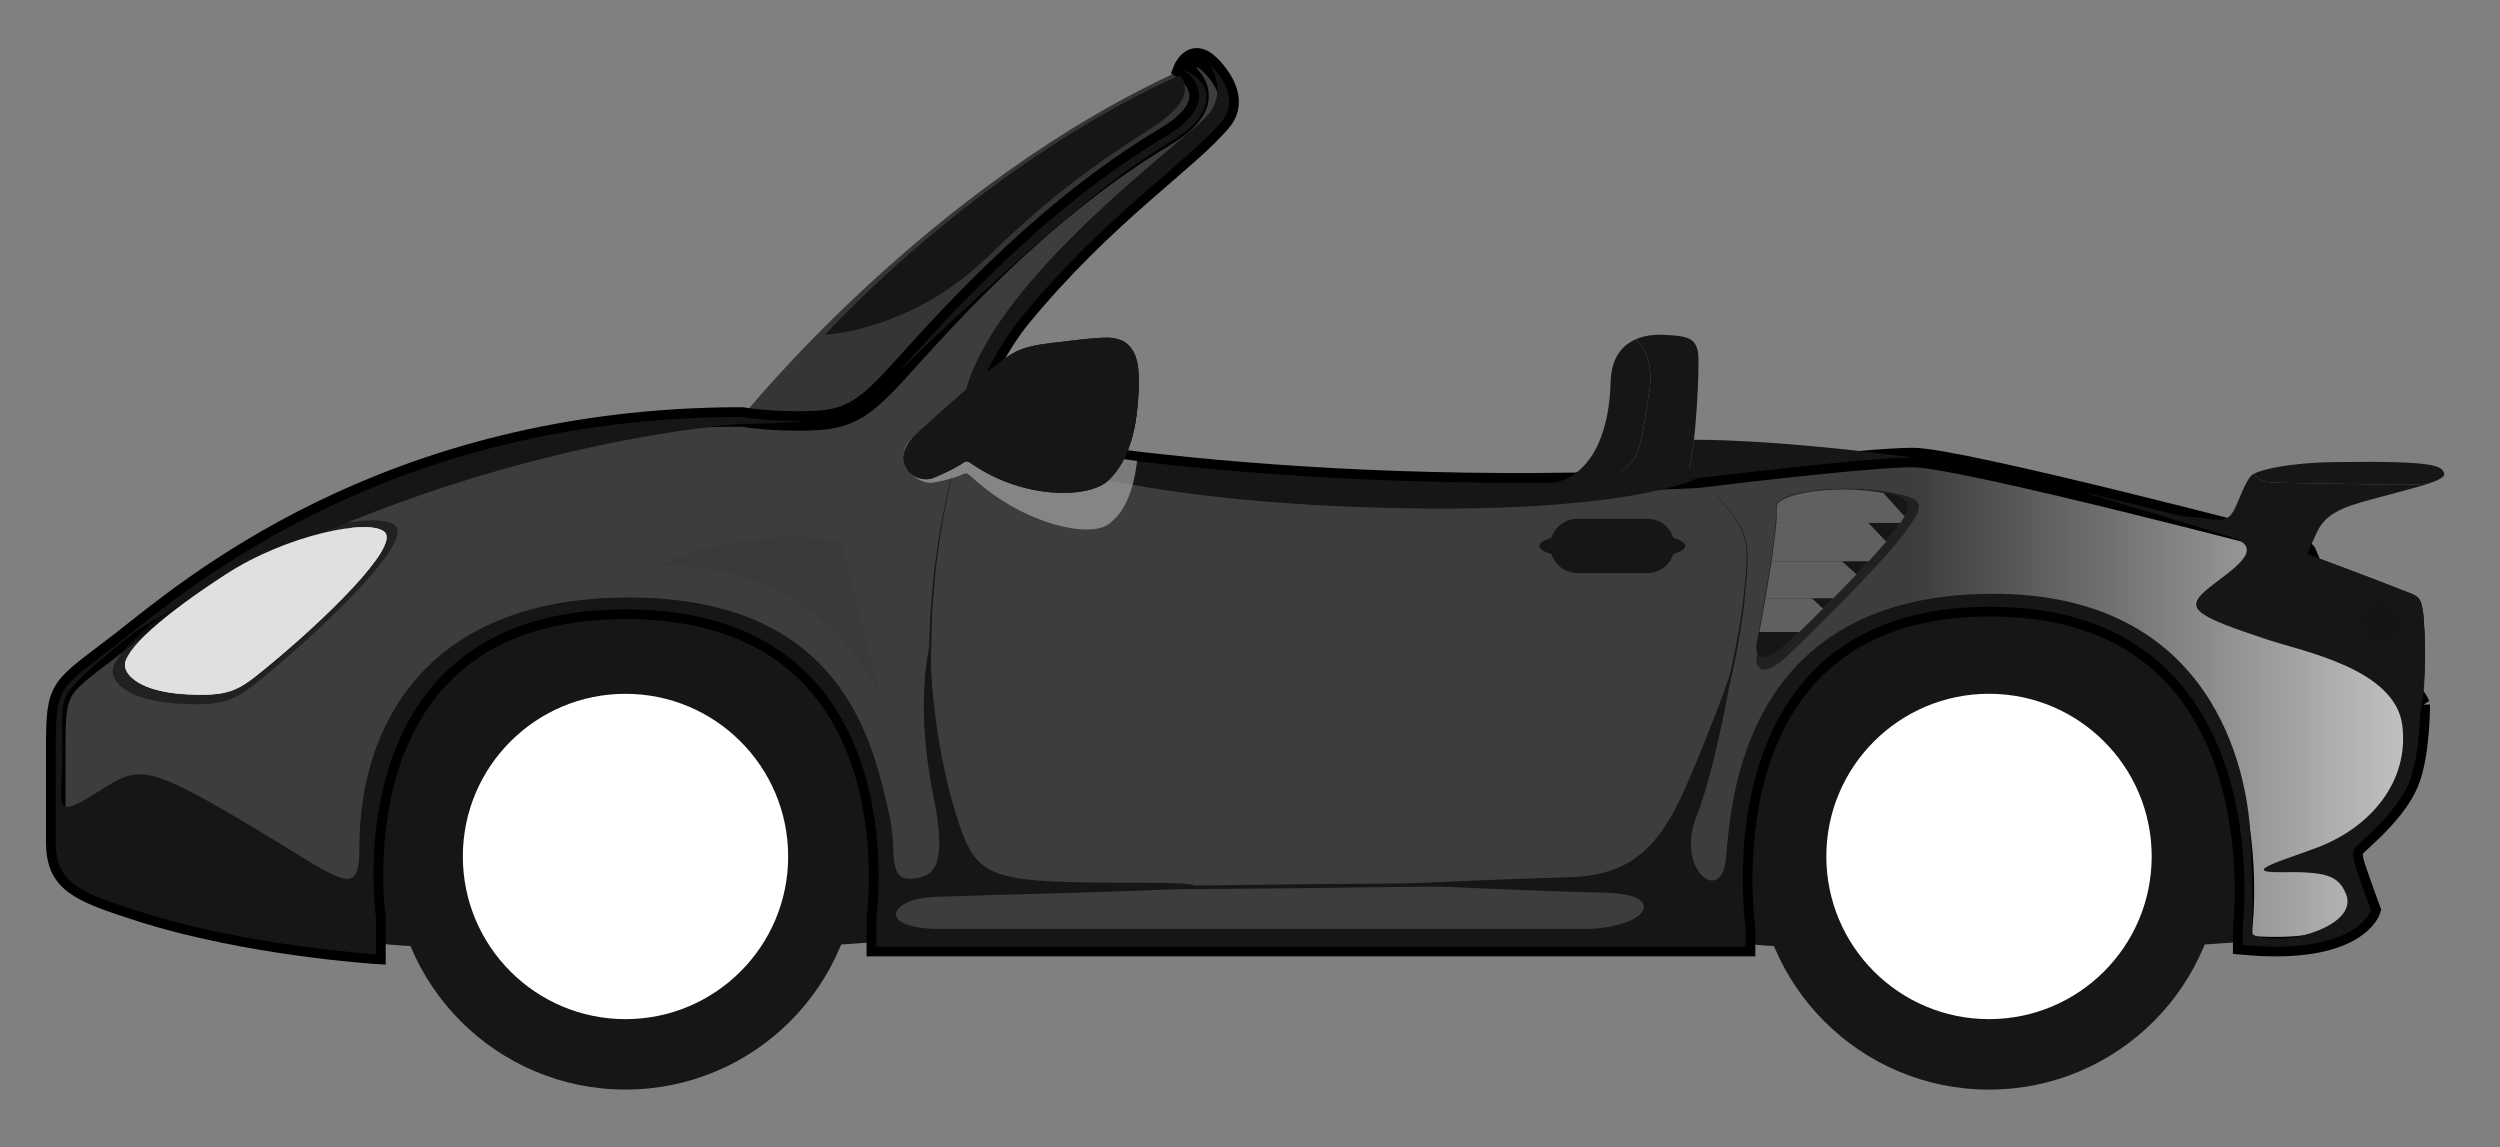 <?xml version="1.0"?>
<svg width="642.065" height="294.668" xmlns="http://www.w3.org/2000/svg" xmlns:svg="http://www.w3.org/2000/svg" enable-background="new 0 0 642.065 294.668" version="1.1" xml:space="preserve">
 <rect width="100%" height="100%" fill="#808080" stroke="none"/>
 <g class="layer">
  <title>Layer 1</title>
  <g id="svg_5">
   <g id="svg_6">
    <linearGradient fill="#161616" id="SVGID_1_" x1="0.5" x2="0.5" y1="0.1" y2="1.16">
     <stop fill="#161616" offset="0" stop-color="#4B0700"/>
     <stop fill="#161616" offset="1" stop-color="#702300"/>
    </linearGradient>
    <path d="m244.95,240.21c0,-52.82 -37.74,-95.63 -84.31,-95.63c-46.56,0 -84.31,42.81 -84.31,95.63c0,0 66.77,9.87 168.62,0z" fill="#161616" id="svg_7"/>
    <linearGradient fill="#161616" id="SVGID_00000000201145091651126450000004361875336774746548_" x1="0.5" x2="0.5" y1="0.1" y2="1.16">
     <stop fill="#161616" offset="0" stop-color="#4B0700"/>
     <stop fill="#161616" offset="1" stop-color="#702300"/>
    </linearGradient>
    <path d="m595.14,240.21c0,-52.82 -37.75,-95.63 -84.31,-95.63c-46.57,0 -84.31,42.81 -84.31,95.63c0,0 66.76,9.87 168.62,0z" fill="#161616" id="svg_8"/>
    <g id="svg_9">
     <linearGradient fill="#161616" id="SVGID_00000119811290459308189360000001031932092629499011_" x1="0" x2="1" y1="0.5" y2="0.5">
      <stop fill="#161616" offset="0" stop-color="#5B6F94"/>
      <stop fill="#161616" offset="0.02" stop-color="#5C7297"/>
      <stop fill="#161616" offset="0.22" stop-color="#6887AD"/>
      <stop fill="#161616" offset="0.35" stop-color="#6C8FB5"/>
      <stop fill="#161616" offset="0.69" stop-color="#6C8FB5"/>
      <stop fill="#161616" offset="1" stop-color="#5B6F94"/>
     </linearGradient>
     <path d="m207.43,108.08c9.75,-0.25 13.63,-2.12 22.63,-11.87s35.59,-41.1 69.25,-61.13c16.34,-9.72 4.5,-17.25 4.5,-17.25c-65.5,29.5 -113.25,89.25 -113.25,89.25s7.12,1.25 16.87,1z" fill="#161616" id="svg_10" opacity="0.7"/>
     <linearGradient fill="#161616" id="SVGID_00000009554523708593265440000014640382619566629542_" x1="0.5" x2="0.5" y1="0.99" y2="0.01">
      <stop fill="#161616" offset="0.05" stop-color="#DF6C00"/>
      <stop fill="#161616" offset="0.06" stop-color="#E06D00"/>
      <stop fill="#161616" offset="0.28" stop-color="#FF9300"/>
      <stop fill="#161616" offset="0.52" stop-color="#FFDB22"/>
      <stop fill="#161616" offset="0.55" stop-color="#FFD41F"/>
      <stop fill="#161616" offset="0.6" stop-color="#FFBF15"/>
      <stop fill="#161616" offset="0.67" stop-color="#FF9E05"/>
      <stop fill="#161616" offset="0.68" stop-color="#FF9903"/>
      <stop fill="#161616" offset="1" stop-color="#FFD620"/>
     </linearGradient>
     <path d="m621.59,180.96c-1.78,-4.25 -9.34,-8.94 -14.97,-11.75s-23.31,-7.88 -29.37,-10.32s-4.04,-5.62 -2.96,-6.28s12.6,-7.7 14.9,-9.03c2.29,-1.33 3.45,-1.25 3.45,-1.25s-0.66,-1.66 -3.84,-2.42c0,0 -85.16,-22.41 -97.49,-22.41c-12.33,0 -55.33,5.33 -55.33,5.33c-112.67,5.67 -188.5,-11.33 -188.5,-11.33c2,-10.17 9.33,-23.33 14.85,-30.04c21.83,-26.53 43.31,-40.29 51.6,-50.5c4.13,-5.09 0.11,-11.16 -3.29,-14.45c-4.58,-4.43 -6.83,1.32 -6.83,1.32s11.84,7.53 -4.5,17.25c-33.66,20.03 -60.25,51.38 -69.25,61.13s-12.88,11.62 -22.63,11.87s-16.87,-1 -16.87,-1c-91.75,0 -142.92,44.75 -159.25,57.42c-16.33,12.67 -17,11 -17,28c0,0 0,13.17 0,23.67s5.5,12.83 21.67,18c27.66,8.83 60.58,10.91 60.58,10.91l0,-9.43c0,0 -11.59,-79.15 64.08,-79.15c75.67,0 64.42,79.15 64.42,79.15l0,7.47l223.25,0l0,-4.92c0,0 -12.19,-82.37 62.79,-82.37c74.98,0 64.88,82.37 64.88,82.37l0,4.51c29.5,2.75 32.95,-9 32.95,-9s-2.37,-6.38 -3.87,-10.88s-0.5,-4.87 1.62,-6.87s9.96,-8.79 12.46,-16.13c2.5,-7.33 2.45,-18.87 2.45,-18.87z" fill="url(#svg_125)" id="svg_11" stroke="black" stroke-width="5"/>
     <linearGradient fill="#161616" id="SVGID_00000038373603049364762830000006118720969171114911_" x1="0" x2="1" y1="0.5" y2="0.5">
      <stop fill="#161616" offset="0" stop-color="#000000"/>
      <stop fill="#161616" offset="0.05" stop-color="#332815"/>
      <stop fill="#161616" offset="0.12" stop-color="#68522A"/>
      <stop fill="#161616" offset="0.18" stop-color="#96773D"/>
      <stop fill="#161616" offset="0.25" stop-color="#BC944D"/>
      <stop fill="#161616" offset="0.31" stop-color="#D9AB59"/>
      <stop fill="#161616" offset="0.37" stop-color="#EEBC61"/>
      <stop fill="#161616" offset="0.43" stop-color="#FBC666"/>
      <stop fill="#161616" offset="0.49" stop-color="#FFC968"/>
      <stop fill="#161616" offset="0.55" stop-color="#ECBA60"/>
      <stop fill="#161616" offset="0.65" stop-color="#BB934C"/>
      <stop fill="#161616" offset="0.81" stop-color="#6C552C"/>
      <stop fill="#161616" offset="1" stop-color="#000000"/>
     </linearGradient>
     <path d="m230.06,96.21c9,-9.75 35.59,-41.1 69.25,-61.13c16.34,-9.72 4.5,-17.25 4.5,-17.25s7.83,2.84 5.67,9.34s-7.92,8.09 -18.17,15.29c-22.83,16.04 -61.25,53.75 -61.25,53.75z" fill="#161616" id="svg_12"/>
     <linearGradient fill="#161616" id="SVGID_00000165220660521149152380000005830274941795201974_" x1="0" x2="1" y1="0.5" y2="0.5">
      <stop fill="#161616" offset="0.05" stop-color="#DF6C00"/>
      <stop fill="#161616" offset="0.06" stop-color="#E06D00"/>
      <stop fill="#161616" offset="0.28" stop-color="#FF9300"/>
      <stop fill="#161616" offset="0.52" stop-color="#FFDB22"/>
      <stop fill="#161616" offset="0.55" stop-color="#FFD41F"/>
      <stop fill="#161616" offset="0.6" stop-color="#FFBF15"/>
      <stop fill="#161616" offset="0.67" stop-color="#FF9E05"/>
      <stop fill="#161616" offset="0.68" stop-color="#FF9903"/>
      <stop fill="#161616" offset="1" stop-color="#FFD620"/>
     </linearGradient>
     <path d="m247.48,111.5c2,-10.17 9.33,-23.33 14.85,-30.04c21.83,-26.54 43.31,-40.29 51.61,-50.5c4.12,-5.09 0.11,-11.16 -3.3,-14.45c0,0 5.34,7.49 -1.33,13.99c-6.67,6.5 -38,29.92 -53.5,53.58c-12.08,18.45 -8.33,27.42 -8.33,27.42z" fill="#161616" id="svg_13"/>
     <linearGradient fill="#161616" id="SVGID_00000111894316015865035530000003722126513536579998_" x1="-Infinity" x2="-Infinity" y1="-Infinity" y2="-Infinity">
      <stop fill="#161616" offset="0.05" stop-color="#DF6C00"/>
      <stop fill="#161616" offset="0.06" stop-color="#E06D00"/>
      <stop fill="#161616" offset="0.28" stop-color="#FF9300"/>
      <stop fill="#161616" offset="0.52" stop-color="#FFDB22"/>
      <stop fill="#161616" offset="0.55" stop-color="#FFD41F"/>
      <stop fill="#161616" offset="0.6" stop-color="#FFBF15"/>
      <stop fill="#161616" offset="0.67" stop-color="#FF9E05"/>
      <stop fill="#161616" offset="0.68" stop-color="#FF9903"/>
      <stop fill="#161616" offset="1" stop-color="#FFD620"/>
     </linearGradient>
     <path d="m31.31,164.5" fill="#161616" id="svg_14"/>
     <linearGradient fill="#161616" id="SVGID_00000140001790624972821290000015572507072980390079_" x1="0.95" x2="0.03" y1="0.5" y2="0.5">
      <stop fill="#161616" offset="0.05" stop-color="#000000"/>
      <stop fill="#161616" offset="0.17" stop-color="#121212"/>
      <stop fill="#161616" offset="0.44" stop-color="#383838"/>
      <stop fill="#161616" offset="0.53" stop-color="#424242"/>
      <stop fill="#161616" offset="0.81" stop-color="#5D5D5D"/>
      <stop fill="#161616" offset="0.82" stop-color="#555555"/>
      <stop fill="#161616" offset="0.88" stop-color="#414141"/>
      <stop fill="#161616" offset="0.94" stop-color="#343434"/>
      <stop fill="#161616" offset="1" stop-color="#303030"/>
     </linearGradient>
     <path d="m491.31,117.5c-12.33,0 -55.33,5.33 -55.33,5.33l-3.05,0.15c0,0 1,-1.4 2.13,-10.02c0,0 18.38,-0.42 56.25,4.54z" fill="#161616" id="svg_15"/>
    </g>
    <linearGradient fill="#161616" id="SVGID_00000068675426497176027480000002370987404437295247_" x1="1.11" x2="0.05" y1="0.5" y2="0.51">
     <stop fill="#161616" offset="0.11" stop-color="#FFFFFF"/>
     <stop fill="#161616" offset="0.28" stop-color="#F3F2F4"/>
     <stop fill="#161616" offset="0.59" stop-color="#D2CFD6"/>
     <stop fill="#161616" offset="0.66" stop-color="#CBC7CF"/>
     <stop fill="#161616" offset="0.67" stop-color="#CBC7CF"/>
     <stop fill="#161616" offset="1" stop-color="#CBC7CF"/>
    </linearGradient>
    <path d="m589.18,143.58c-2.29,1.33 -13.8,8.36 -14.89,9.03s-3.11,3.85 2.96,6.28s23.75,7.5 29.37,10.32s13.19,7.5 14.97,11.75c0.78,-1.13 1.47,-10.13 1.09,-18.38c-0.46,-10.27 -1.09,-9.12 -6,-11.12c-4.9,-2 -24.04,-9.13 -24.04,-9.13s-1.16,-0.08 -3.46,1.25z" fill="#161616" id="svg_16"/>
    <linearGradient fill="#161616" id="SVGID_00000052095730913765668070000000271196205569918382_" x1="1.11" x2="0.05" y1="0.5" y2="0.51">
     <stop fill="#161616" offset="0" stop-color="#FFDB22"/>
     <stop fill="#161616" offset="0.18" stop-color="#FFD41B"/>
     <stop fill="#161616" offset="0.46" stop-color="#FFBF09"/>
     <stop fill="#161616" offset="0.57" stop-color="#FFB500"/>
     <stop fill="#161616" offset="0.68" stop-color="#F9AD00"/>
     <stop fill="#161616" offset="0.84" stop-color="#E99802"/>
     <stop fill="#161616" offset="1" stop-color="#D57D03"/>
    </linearGradient>
    <path d="m586.27,142.75c-2.49,1.45 -15.03,9.09 -16.21,9.82c-1.17,0.72 -3.38,4.19 3.22,6.84c6.6,2.65 25.84,8.16 31.96,11.22c6.13,3.06 14.35,8.16 16.29,12.79c0.85,-1.23 1.6,-11.02 1.19,-20c-0.51,-11.17 -1.19,-9.93 -6.53,-12.1c-5.33,-2.18 -26.16,-9.93 -26.16,-9.93s-1.26,-0.09 -3.76,1.36z" fill="#161616" id="svg_17" opacity="0.7"/>
    <linearGradient fill="#161616" id="SVGID_00000147926922227598428440000007019015866443988636_" x1="1.11" x2="0.05" y1="0.5" y2="0.51">
     <stop fill="#161616" offset="0.11" stop-color="#FFFFFF"/>
     <stop fill="#161616" offset="0.28" stop-color="#F3F2F4"/>
     <stop fill="#161616" offset="0.59" stop-color="#D2CFD6"/>
     <stop fill="#161616" offset="0.66" stop-color="#CBC7CF"/>
     <stop fill="#161616" offset="0.67" stop-color="#CBC7CF"/>
     <stop fill="#161616" offset="1" stop-color="#CBC7CF"/>
    </linearGradient>
    <path d="m589.18,143.58c-2.29,1.33 -13.8,8.36 -14.89,9.03s-3.11,3.85 2.96,6.28s23.75,7.5 29.37,10.32s13.19,7.5 14.97,11.75c0.78,-1.13 1.47,-10.13 1.09,-18.38c-0.46,-10.27 -1.09,-9.12 -6,-11.12c-4.9,-2 -24.04,-9.13 -24.04,-9.13s-1.16,-0.08 -3.46,1.25z" fill="#161616" id="svg_18"/>
    <linearGradient fill="#161616" id="SVGID_00000111188369564432261690000011013611702929042059_" x1="1.1" x2="0.05" y1="0.5" y2="0.51">
     <stop fill="#161616" offset="0.11" stop-color="#FFFFFF"/>
     <stop fill="#161616" offset="0.28" stop-color="#F3F2F4"/>
     <stop fill="#161616" offset="0.59" stop-color="#D2CFD6"/>
     <stop fill="#161616" offset="0.66" stop-color="#CBC7CF"/>
     <stop fill="#161616" offset="0.67" stop-color="#CBC7CF"/>
     <stop fill="#161616" offset="1" stop-color="#CBC7CF"/>
    </linearGradient>
    <path d="m609.56,167.93c-5.23,-2.62 -21.69,-7.33 -27.33,-9.59c-5.64,-2.27 -3.76,-5.23 -2.75,-5.85c1.01,-0.62 11.73,-7.16 13.86,-8.4c0.7,-0.41 1.28,-0.67 1.76,-0.84c-1.52,-0.57 -2.46,-0.92 -2.46,-0.92s-1.16,-0.08 -3.45,1.25c-2.3,1.34 -13.81,8.36 -14.9,9.03s-3.1,3.85 2.96,6.28s23.75,7.5 29.37,10.32s13.19,7.5 14.97,11.75c0.28,-0.41 0.55,-1.87 0.77,-3.94c-2.66,-3.41 -8.37,-6.87 -12.8,-9.09z" fill="#161616" id="svg_19"/>
    <g id="svg_20">
     <g id="svg_21">
      <path d="m436.88,122.72c0,0 0.27,0.29 0.8,0.84c0.51,0.56 1.34,1.33 2.27,2.48c0.95,1.13 2.13,2.52 3.51,4.16c0.35,0.41 0.71,0.83 1.08,1.27c0.35,0.46 0.69,0.95 1.05,1.44c0.38,0.49 0.69,1.04 1.02,1.61c0.17,0.28 0.33,0.57 0.5,0.86c0.14,0.31 0.27,0.62 0.41,0.93c0.6,1.26 0.92,2.7 1.14,4.22c0.15,1.52 0.18,3.12 0.1,4.78c-0.03,1.67 -0.25,3.39 -0.4,5.18c-0.16,1.78 -0.33,3.63 -0.5,5.55c-1.08,7.6 -2.51,16.19 -5.15,25.28c-2.53,9.11 -5.85,18.83 -10.01,28.84c-1.01,2.51 -2.12,5.03 -3.46,7.5c-1.35,2.43 -2.96,4.88 -5.31,6.64c-1.17,0.89 -2.53,1.5 -3.93,1.95c-1.41,0.42 -2.87,0.62 -4.33,0.76c-2.92,0.25 -5.86,0.16 -8.81,0.22c-23.62,0.29 -48.82,0.59 -74.01,0.89c-12.6,0.11 -25.2,0.22 -37.6,0.33c-6.2,0.06 -12.35,0.11 -18.43,0.16c-6.08,0.04 -12.08,0.16 -18,0.07c-1.48,-0.02 -2.95,-0.05 -4.43,-0.17c-1.47,-0.13 -2.95,-0.29 -4.38,-0.85c-0.7,-0.31 -1.39,-0.74 -1.89,-1.36c-0.48,-0.63 -0.78,-1.36 -0.97,-2.08c-0.42,-1.35 -0.84,-2.73 -1.29,-4.07c-0.45,-1.35 -0.84,-2.71 -1.24,-4.06c-0.4,-1.35 -0.8,-2.69 -1.11,-4.05c-0.33,-1.35 -0.67,-2.7 -1,-4.03c-0.3,-1.34 -0.53,-2.69 -0.8,-4.02c-0.26,-1.33 -0.52,-2.65 -0.77,-3.97c-0.19,-1.32 -0.37,-2.64 -0.55,-3.94c-0.37,-2.61 -0.77,-5.17 -0.92,-7.72c-0.21,-2.55 -0.41,-5.04 -0.62,-7.5c-0.06,-2.46 -0.12,-4.87 -0.19,-7.24c-0.24,-9.47 0.35,-18.11 1.15,-25.77c0.14,-1.92 0.46,-3.75 0.71,-5.53c0.26,-1.77 0.51,-3.48 0.75,-5.13c0.54,-3.28 1.19,-6.26 1.69,-8.97c0.6,-2.69 1.2,-5.08 1.68,-7.17c0.57,-2.06 1.06,-3.82 1.45,-5.24c0.44,-1.41 0.78,-2.49 1.01,-3.22c0.25,-0.72 0.38,-1.09 0.38,-1.09s-0.13,0.37 -0.37,1.09c-0.22,0.73 -0.55,1.82 -0.98,3.23c-0.38,1.43 -0.84,3.19 -1.39,5.26c-0.47,2.09 -1.04,4.48 -1.61,7.17c-0.48,2.72 -1.1,5.7 -1.61,8.98c-0.22,1.65 -0.45,3.36 -0.7,5.14c-0.23,1.77 -0.53,3.61 -0.65,5.52c-0.16,1.91 -0.32,3.88 -0.5,5.91c-0.08,1.01 -0.17,2.04 -0.26,3.09c-0.02,1.04 -0.05,2.11 -0.08,3.18c-0.08,4.31 -0.39,8.83 -0.13,13.54c0.07,2.36 0.14,4.77 0.22,7.22c0.21,2.45 0.42,4.94 0.64,7.47c0.16,2.54 0.56,5.1 0.94,7.69c0.18,1.3 0.37,2.61 0.56,3.93c0.26,1.31 0.51,2.62 0.78,3.95c0.27,1.32 0.5,2.66 0.81,3.99c0.33,1.33 0.67,2.66 1.01,4.01c0.31,1.35 0.71,2.68 1.12,4.03c0.39,1.34 0.79,2.69 1.25,4.04c0.45,1.36 0.88,2.71 1.3,4.1c0.19,0.66 0.45,1.29 0.85,1.81c0.42,0.51 0.98,0.86 1.6,1.14c1.28,0.5 2.73,0.67 4.17,0.78c1.44,0.11 2.91,0.14 4.38,0.16c5.9,0.06 11.91,-0.08 17.99,-0.13c6.07,-0.08 12.22,-0.15 18.43,-0.23c12.4,-0.14 25,-0.3 37.59,-0.45c25.2,-0.21 50.4,-0.43 74.02,-0.64c2.95,-0.05 5.89,0.04 8.75,-0.19c1.43,-0.13 2.84,-0.33 4.19,-0.72c1.33,-0.42 2.61,-0.99 3.72,-1.83c2.22,-1.65 3.8,-4.02 5.14,-6.41c1.32,-2.41 2.44,-4.91 3.45,-7.42c4.19,-9.97 7.53,-19.65 10.08,-28.74c2.65,-9.07 4.16,-17.6 5.32,-25.17c0.19,-1.91 0.37,-3.76 0.55,-5.54c0.17,-1.79 0.4,-3.5 0.45,-5.16c0.09,-1.65 0.08,-3.24 -0.05,-4.75c-0.21,-1.5 -0.51,-2.93 -1.09,-4.17c-0.13,-0.31 -0.27,-0.63 -0.4,-0.93c-0.16,-0.29 -0.32,-0.58 -0.48,-0.86c-0.32,-0.56 -0.63,-1.11 -1,-1.6c-0.36,-0.5 -0.7,-1 -1.04,-1.45c-0.36,-0.45 -0.72,-0.87 -1.06,-1.28c-1.37,-1.65 -2.53,-3.05 -3.47,-4.19c-0.92,-1.16 -1.74,-1.94 -2.25,-2.51c-0.53,-0.55 -0.79,-0.84 -0.79,-0.84z" fill="#161616" id="svg_22"/>
     </g>
    </g>
    <defs fill="#161616">
     <filter fill="#161616" filterUnits="userSpaceOnUse" height="41.11" id="Adobe_OpacityMaskFilter" width="57.5" x="168.56" y="137.97">
      <feFlood fill="#161616" flood-color="white" flood-opacity="1" result="back"/>
      <feBlend fill="#161616" in="SourceGraphic" in2="back"/>
     </filter>
     <linearGradient fx="0.02" fy="0.02" id="svg_125">
      <stop id="jq_stop_4092" offset="0.79" stop-color="#3d3d3d"/>
      <stop id="jq_stop_4887" offset="1" stop-color="#c2c2c2"/>
     </linearGradient>
    </defs>
    <mask fill="#161616" height="41.11" id="SVGID_00000158015931854820338350000010006717298656996536_" maskUnits="userSpaceOnUse" width="57.5" x="168.56" y="137.97">
     <g filter="url(#Adobe_OpacityMaskFilter)" id="svg_23">
      <defs fill="#161616">
       <filter fill="#161616" filterUnits="userSpaceOnUse" height="41.11" id="Adobe_OpacityMaskFilter_00000085929628252246863850000005004754975630981050_" width="57.5" x="168.56" y="137.97">
        <feFlood fill="#161616" flood-color="white" flood-opacity="1" result="back"/>
        <feBlend fill="#161616" in="SourceGraphic" in2="back"/>
       </filter>
      </defs>
      <mask fill="#161616" height="41.11" id="svg_1" maskUnits="userSpaceOnUse" width="57.5" x="168.56" y="137.97">
       <g filter="url(#Adobe_OpacityMaskFilter_00000085929628252246863850000005004754975630981050_)" id="svg_24"/>
      </mask>
      <linearGradient fill="#161616" id="SVGID_00000109732213124996626600000017148128189688603041_" x1="0" x2="0.97" y1="0.58" y2="0.48">
       <stop fill="#161616" offset="0.05" stop-color="#FFFFFF"/>
       <stop fill="#161616" offset="0.51" stop-color="#FFFFFF"/>
       <stop fill="#161616" offset="0.55" stop-color="#F4F4F4"/>
       <stop fill="#161616" offset="0.62" stop-color="#D7D7D7"/>
       <stop fill="#161616" offset="0.7" stop-color="#A8A8A8"/>
       <stop fill="#161616" offset="0.81" stop-color="#676767"/>
       <stop fill="#161616" offset="0.93" stop-color="#151515"/>
       <stop fill="#161616" offset="0.95" stop-color="#000000"/>
      </linearGradient>
      <path d="m216.06,139.08c0,0 -21.75,-5 -47.5,6.25c0,0 39.75,-3.5 57.5,33.75" fill="#161616" id="svg_25" mask="url(#SVGID_00000158015931854820338350000010006717298656996536_)"/>
     </g>
    </mask>
    <linearGradient fill="#161616" id="SVGID_00000003798488240839456960000007054412520089580685_" x1="0" x2="0.97" y1="0.58" y2="0.48">
     <stop fill="#161616" offset="0.05" stop-color="#DF6C00"/>
     <stop fill="#161616" offset="0.06" stop-color="#E06D00"/>
     <stop fill="#161616" offset="0.51" stop-color="#FF9300"/>
     <stop fill="#161616" offset="0.61" stop-color="#FF9E05"/>
     <stop fill="#161616" offset="0.79" stop-color="#FFBB13"/>
     <stop fill="#161616" offset="0.95" stop-color="#FFDB22"/>
    </linearGradient>
    <path d="m216.06,139.08c0,0 -21.75,-5 -47.5,6.25c0,0 39.75,-3.5 57.5,33.75" fill="#3a3a3a" id="svg_26" transform="matrix(1 0 0 1 0 0)"/>
    <linearGradient fill="#161616" id="SVGID_00000146491165282780648110000007360377591206759559_" x1="0.28" x2="0.65" y1="0.1" y2="0.68">
     <stop fill="#161616" offset="0" stop-color="#FFDB22"/>
     <stop fill="#161616" offset="0.18" stop-color="#FFD41B"/>
     <stop fill="#161616" offset="0.46" stop-color="#FFBF09"/>
     <stop fill="#161616" offset="0.57" stop-color="#FFB500"/>
     <stop fill="#161616" offset="0.68" stop-color="#F9AD00"/>
     <stop fill="#161616" offset="0.84" stop-color="#E99802"/>
     <stop fill="#161616" offset="1" stop-color="#D57D03"/>
    </linearGradient>
    <path d="m28.98,173.09c-0.97,-4.66 11.08,-15 28.15,-26.16c17.07,-11.15 40.32,-15.91 44.49,-11.89c4.18,4.03 -16.55,24.67 -34.5,39.33c-6.72,5.48 -9.44,6.95 -20.7,6.4c-11.26,-0.55 -16.71,-4.21 -17.44,-7.68z" fill="#161616" id="svg_27" opacity="0.7"/>
    <g id="svg_28">
     <linearGradient fill="#161616" id="SVGID_00000055674154229899034010000017918530283012196491_" x1="0.5" x2="0.5" y1="0.07" y2="1.14">
      <stop fill="#161616" offset="0.05" stop-color="#000000"/>
      <stop fill="#161616" offset="0.17" stop-color="#121212"/>
      <stop fill="#161616" offset="0.44" stop-color="#383838"/>
      <stop fill="#161616" offset="0.53" stop-color="#424242"/>
      <stop fill="#161616" offset="0.81" stop-color="#5D5D5D"/>
      <stop fill="#161616" offset="0.82" stop-color="#555555"/>
      <stop fill="#161616" offset="0.88" stop-color="#414141"/>
      <stop fill="#161616" offset="0.94" stop-color="#343434"/>
      <stop fill="#161616" offset="1" stop-color="#303030"/>
     </linearGradient>
     <path d="m418.56,119.14c3,-3.06 3.21,-7.72 4.96,-18.14c1.73,-10.32 -3.5,-13.67 -3.59,-13.78c-3.41,1.55 -6.14,4.79 -6.29,11.03c-0.25,10.58 -3.58,23.22 -14.33,25.69c0,0 6.33,-0.02 13.75,-0.15c0,-0.01 2.5,-1.59 5.5,-4.65z" fill="#161616" id="svg_29"/>
     <linearGradient fill="#161616" id="SVGID_00000039122898744024221930000000973125463510451845_" x1="0.5" x2="0.5" y1="1.01" y2="-0.02">
      <stop fill="#161616" offset="0.05" stop-color="#000000"/>
      <stop fill="#161616" offset="0.17" stop-color="#121212"/>
      <stop fill="#161616" offset="0.44" stop-color="#383838"/>
      <stop fill="#161616" offset="0.53" stop-color="#424242"/>
      <stop fill="#161616" offset="0.81" stop-color="#5D5D5D"/>
      <stop fill="#161616" offset="0.82" stop-color="#555555"/>
      <stop fill="#161616" offset="0.88" stop-color="#414141"/>
      <stop fill="#161616" offset="0.94" stop-color="#343434"/>
      <stop fill="#161616" offset="1" stop-color="#303030"/>
     </linearGradient>
     <path d="m427.39,86c-2.39,-0.14 -5.09,0.13 -7.47,1.22c0.1,0.11 5.33,3.46 3.6,13.78c-1.75,10.42 -1.96,15.08 -4.96,18.14c-3,3.06 -5.5,4.65 -5.5,4.65c7.16,-0.13 15.34,-0.37 19.87,-0.81c0,0 1,-1.4 2.13,-10.02c0.36,-3.11 1.14,-12.12 1.17,-20.46c0.02,-6.08 -3,-6.17 -8.84,-6.5z" fill="#161616" id="svg_30"/>
    </g>
    <linearGradient fill="#161616" id="SVGID_00000031924633017199517320000008224837073812645051_" x1="0.02" x2="0.99" y1="0.22" y2="0.97">
     <stop fill="#161616" offset="0" stop-color="#000000"/>
     <stop fill="#161616" offset="0.05" stop-color="#332815"/>
     <stop fill="#161616" offset="0.12" stop-color="#68522A"/>
     <stop fill="#161616" offset="0.18" stop-color="#96773D"/>
     <stop fill="#161616" offset="0.25" stop-color="#BC944D"/>
     <stop fill="#161616" offset="0.31" stop-color="#D9AB59"/>
     <stop fill="#161616" offset="0.37" stop-color="#EEBC61"/>
     <stop fill="#161616" offset="0.43" stop-color="#FBC666"/>
     <stop fill="#161616" offset="0.49" stop-color="#FFC968"/>
     <stop fill="#161616" offset="0.55" stop-color="#ECBA60"/>
     <stop fill="#161616" offset="0.65" stop-color="#BB934C"/>
     <stop fill="#161616" offset="0.81" stop-color="#6C552C"/>
     <stop fill="#161616" offset="1" stop-color="#000000"/>
    </linearGradient>
    <path d="m435.98,122.83c-112.67,5.67 -188.5,-11.33 -188.5,-11.33s24.22,15.27 96.27,18.5c72.06,3.23 92.23,-7.17 92.23,-7.17z" fill="#161616" id="svg_31"/>
    <g id="svg_32">
     <linearGradient fill="#161616" id="SVGID_00000149355744718710009950000001465129101498477473_" x1="0.5" x2="0.5" y1="0" y2="1.05">
      <stop fill="#161616" offset="0" stop-color="#FFDB22"/>
      <stop fill="#161616" offset="0.18" stop-color="#FFD41B"/>
      <stop fill="#161616" offset="0.46" stop-color="#FFBF09"/>
      <stop fill="#161616" offset="0.57" stop-color="#FFB500"/>
      <stop fill="#161616" offset="0.68" stop-color="#F9AD00"/>
      <stop fill="#161616" offset="0.84" stop-color="#E99802"/>
      <stop fill="#161616" offset="1" stop-color="#D57D03"/>
     </linearGradient>
     <path d="m283.14,117.17l8.22,-13.51c-1.88,-4.61 -5.77,-5.56 -8.38,-6.02c-3.59,-0.64 -7.25,-0.96 -12.92,-1.56c-8.08,-0.86 -9.92,0.2 -13.92,2.3c-4,2.11 -13.31,8.05 -20.83,13.34c-7.44,5.22 -0.44,13.11 4.5,12.21c2.08,-0.38 5.03,-1.1 6.75,-1.8c1.72,-0.7 1.5,-0.98 3.33,0.68c13.19,11.95 29.91,15.46 34.84,11.8c3.77,-2.8 6.32,-7.77 7.3,-16.24l-8.89,-1.2z" fill="#a5a5a5" id="svg_33" opacity="0.7"/>
     <linearGradient fill="#161616" id="SVGID_00000150782357597545524280000016663049289335790997_" x1="0.5" x2="0.5" y1="1.01" y2="0.17">
      <stop fill="#161616" offset="0.05" stop-color="#000000"/>
      <stop fill="#161616" offset="0.17" stop-color="#121212"/>
      <stop fill="#161616" offset="0.44" stop-color="#383838"/>
      <stop fill="#161616" offset="0.58" stop-color="#424242"/>
      <stop fill="#161616" offset="1" stop-color="#5D5D5D"/>
     </linearGradient>
     <path d="m235.31,111.5c7.52,-6.97 16.83,-15 20.83,-18c4,-3 5.84,-4.47 13.92,-5.42c5.67,-0.67 9.33,-1.16 12.92,-1.33s9.56,-0.01 9.5,10.66c-0.09,13.5 -2.92,21.25 -7.75,25.92c-4.93,4.76 -21.65,4.99 -34.84,-4c-1.83,-1.25 -1.61,-1.02 -3.33,0.06c-1.72,1.09 -4.67,2.47 -6.75,3.32c-4.94,2 -11.94,-4.32 -4.5,-11.21z" fill="#161616" id="svg_34"/>
     <linearGradient fill="#161616" id="SVGID_00000150825301745979783760000012329172646031722135_" x1="0.5" x2="0.5" y1="1.01" y2="0.17">
      <stop fill="#161616" offset="0.05" stop-color="#000000"/>
      <stop fill="#161616" offset="0.17" stop-color="#121212"/>
      <stop fill="#161616" offset="0.44" stop-color="#383838"/>
      <stop fill="#161616" offset="0.58" stop-color="#424242"/>
      <stop fill="#161616" offset="1" stop-color="#5D5D5D"/>
     </linearGradient>
     <path d="m284.73,119.36c-4.93,4.75 -21.65,4.99 -34.84,-4c-1.83,-1.25 -1.61,-1.03 -3.33,0.06c-1.72,1.08 -4.67,2.47 -6.75,3.31c-2.79,1.13 -6.24,-0.4 -7.37,-3.18c-1.82,5.06 3.43,8.75 7.37,7.16c2.08,-0.85 5.03,-2.23 6.75,-3.32c1.72,-1.08 1.5,-1.31 3.33,-0.06c13.19,8.99 29.91,8.76 34.84,4c4.83,-4.67 7.66,-12.42 7.75,-25.92c0,-0.58 -0.02,-1.12 -0.05,-1.65c-0.38,12.08 -3.16,19.21 -7.7,23.6z" fill="#161616" id="svg_35"/>
     <linearGradient fill="#161616" id="SVGID_00000134969071151465782640000009680625321007763378_" x1="0.5" x2="0.5" y1="1.01" y2="0.17">
      <stop fill="#161616" offset="0.05" stop-color="#000000"/>
      <stop fill="#161616" offset="0.17" stop-color="#121212"/>
      <stop fill="#161616" offset="0.44" stop-color="#383838"/>
      <stop fill="#161616" offset="0.58" stop-color="#424242"/>
      <stop fill="#161616" offset="1" stop-color="#5D5D5D"/>
     </linearGradient>
     <path d="m234.14,116.35c7.53,-6.97 16.84,-15 20.84,-18s5.83,-4.47 13.91,-5.42c5.67,-0.67 9.34,-1.17 12.92,-1.33c3.58,-0.17 9.57,-0.01 9.5,10.66c-0.03,4.4 -0.35,8.18 -0.94,11.46c1.33,-4.22 2.07,-9.54 2.11,-16.3c0.06,-10.67 -5.92,-10.84 -9.5,-10.67s-7.25,0.67 -12.92,1.33c-8.08,0.95 -9.92,2.42 -13.92,5.42c-4,3 -13.31,11.03 -20.83,18c-2.81,2.6 -3.56,5.11 -3.14,7.13c0.49,-0.74 1.14,-1.51 1.97,-2.28z" fill="#161616" id="svg_36"/>
     <defs fill="#161616">
      <filter fill="#161616" filterUnits="userSpaceOnUse" height="21.36" id="Adobe_OpacityMaskFilter_00000003784300147480915410000000755475435052562816_" width="25.34" x="251.06" y="96.25">
       <feFlood fill="#161616" flood-color="white" flood-opacity="1" result="back"/>
       <feBlend fill="#161616" in="SourceGraphic" in2="back"/>
      </filter>
     </defs>
     <mask fill="#161616" height="21.36" id="SVGID_00000149353521160090453940000010078722884775340977_" maskUnits="userSpaceOnUse" width="25.34" x="251.06" y="96.25">
      <g filter="url(#Adobe_OpacityMaskFilter_00000003784300147480915410000000755475435052562816_)" id="svg_37">
       <defs fill="#161616">
        <filter fill="#161616" filterUnits="userSpaceOnUse" height="21.36" id="Adobe_OpacityMaskFilter_00000016056655368404490240000015558168960503314317_" width="25.34" x="251.06" y="96.25">
         <feFlood fill="#161616" flood-color="white" flood-opacity="1" result="back"/>
         <feBlend fill="#161616" in="SourceGraphic" in2="back"/>
        </filter>
       </defs>
       <mask fill="#161616" height="21.36" id="svg_2" maskUnits="userSpaceOnUse" width="25.34" x="251.06" y="96.25">
        <g filter="url(#Adobe_OpacityMaskFilter_00000016056655368404490240000015558168960503314317_)" id="svg_38"/>
       </mask>
       <linearGradient fill="#161616" id="SVGID_00000013894204169829923070000008165049143930609031_" x1="0.95" x2="0.19" y1="0.71" y2="0.29">
        <stop fill="#161616" offset="0.05" stop-color="#FFFFFF"/>
        <stop fill="#161616" offset="0.57" stop-color="#FFFFFF"/>
        <stop fill="#161616" offset="0.64" stop-color="#D2D2D2"/>
        <stop fill="#161616" offset="0.82" stop-color="#626262"/>
        <stop fill="#161616" offset="0.94" stop-color="#1C1C1C"/>
        <stop fill="#161616" offset="1" stop-color="#000000"/>
       </linearGradient>
       <path d="m257.44,101.83c0,0 5.12,-2.75 10.75,-4.87s9.12,0.5 8,8.37s-2.17,11.13 -9.28,12.13c-7.1,1 -15.85,-3.38 -15.85,-3.38l6.38,-12.25z" fill="#161616" id="svg_39" mask="url(#SVGID_00000149353521160090453940000010078722884775340977_)"/>
      </g>
     </mask>
     <linearGradient fill="#161616" id="SVGID_00000177444166579800706330000008871947307607949479_" x1="0.95" x2="0.19" y1="0.71" y2="0.29">
      <stop fill="#161616" offset="0.05" stop-color="#000000"/>
      <stop fill="#161616" offset="0.21" stop-color="#121212"/>
      <stop fill="#161616" offset="0.57" stop-color="#383838"/>
      <stop fill="#161616" offset="0.67" stop-color="#424242"/>
      <stop fill="#161616" offset="1" stop-color="#5D5D5D"/>
     </linearGradient>
     <path d="m257.44,101.83c0,0 5.12,-2.75 10.75,-4.87s9.12,0.5 8,8.37s-2.17,11.13 -9.28,12.13c-7.1,1 -15.85,-3.38 -15.85,-3.38l6.38,-12.25z" fill="#161616" id="svg_40"/>
    </g>
    <g id="svg_41">
     <linearGradient fill="#161616" id="SVGID_00000140717524226880097680000018263973468324082834_" x1="0" x2="1" y1="0.5" y2="0.5">
      <stop fill="#161616" offset="0.05" stop-color="#000000"/>
      <stop fill="#161616" offset="0.17" stop-color="#121212"/>
      <stop fill="#161616" offset="0.44" stop-color="#383838"/>
      <stop fill="#161616" offset="0.58" stop-color="#424242"/>
      <stop fill="#161616" offset="1" stop-color="#5D5D5D"/>
     </linearGradient>
     <path d="m615.87,124.52c-3.62,-0.06 -26.02,-0.48 -30.02,-0.52s-4.71,-0.38 -5.21,-0.75c-1.05,-0.79 -1.87,-1.54 -1.87,-1.54c-1.63,0.87 -3.04,4.95 -4.5,8.25c-1.46,3.29 -2.71,3.75 -5.88,3.45c-3.16,-0.29 -8.82,-1 -8.82,-1c16.41,4.13 29.23,7.5 29.23,7.5c3.18,0.76 3.84,2.42 3.84,2.42s1.17,-3.12 2.59,-6c2.73,-5.54 9.08,-6.75 16.79,-8.87c4.14,-1.15 8.57,-2.22 11.67,-3.26c-0.13,0.01 -4.25,0.38 -7.82,0.32z" fill="#161616" id="svg_42"/>
     <linearGradient fill="#161616" id="SVGID_00000152223752229338790990000015901243515377455519_" x1="0" x2="1" y1="0.5" y2="0.5">
      <stop fill="#161616" offset="0.05" stop-color="#000000"/>
      <stop fill="#161616" offset="0.17" stop-color="#121212"/>
      <stop fill="#161616" offset="0.44" stop-color="#383838"/>
      <stop fill="#161616" offset="0.58" stop-color="#424242"/>
      <stop fill="#161616" offset="1" stop-color="#5D5D5D"/>
     </linearGradient>
     <path d="m627.72,121.55c-0.72,-1.91 -2,-3.22 -27.62,-2.88c-13.38,0.17 -19.71,2.16 -21.33,3.04c0,0 0.82,0.75 1.87,1.54c0.5,0.37 1.21,0.71 5.21,0.75s26.4,0.46 30.02,0.52c3.57,0.06 7.69,-0.31 7.82,-0.32c2.67,-0.89 4.36,-1.77 4.03,-2.65z" fill="#161616" id="svg_43"/>
    </g>
    <g id="svg_44" transform="matrix(1 0 0 1 0 0)">
     <g id="svg_45">
      <radialGradient cx="160.64" cy="220.05" fill="#161616" gradientUnits="userSpaceOnUse" id="SVGID_00000145765840654614157600000013124452559709790381_" r="59.78">
       <stop fill="#161616" offset="0.39" stop-color="#202020"/>
       <stop fill="#161616" offset="0.55" stop-color="#242423"/>
       <stop fill="#161616" offset="0.7" stop-color="#2F2E2D"/>
       <stop fill="#161616" offset="0.84" stop-color="#403F3B"/>
       <stop fill="#161616" offset="0.89" stop-color="#3A3A36"/>
       <stop fill="#161616" offset="0.96" stop-color="#2A2B27"/>
       <stop fill="#161616" offset="1" stop-color="#1B1E19"/>
      </radialGradient>
      <path d="m220.42,220.06c0,33.01 -26.76,59.77 -59.78,59.77c-33.01,0 -59.77,-26.76 -59.77,-59.77c0,-33.02 26.76,-59.78 59.77,-59.78c33.02,0 59.78,26.76 59.78,59.78z" fill="#161616" id="svg_46"/>
      <radialGradient cx="160.64" cy="220.05" fill="#161616" gradientUnits="userSpaceOnUse" id="SVGID_00000047045169582281655930000013863227784079234999_" r="45.34">
       <stop fill="#161616" offset="0.39" stop-color="#202020"/>
       <stop fill="#161616" offset="0.55" stop-color="#242423"/>
       <stop fill="#161616" offset="0.7" stop-color="#2F2E2D"/>
       <stop fill="#161616" offset="0.84" stop-color="#403F3B"/>
       <stop fill="#161616" offset="0.89" stop-color="#3A3A36"/>
       <stop fill="#161616" offset="0.96" stop-color="#2A2B27"/>
       <stop fill="#161616" offset="1" stop-color="#1B1E19"/>
      </radialGradient>
      <path d="m205.98,220.06c0,25.03 -20.3,45.33 -45.34,45.33c-25.04,0 -45.34,-20.3 -45.34,-45.34s20.3,-45.34 45.34,-45.34c25.04,0.01 45.34,20.3 45.34,45.35z" fill="#161616" id="svg_47" opacity="0.5"/>
      <radialGradient cx="160.64" cy="220.05" fill="#161616" gradientUnits="userSpaceOnUse" id="SVGID_00000169544671460703458990000014686901639030051496_" r="41.78">
       <stop fill="#161616" offset="0.29" stop-color="#979FB4"/>
       <stop fill="#161616" offset="0.52" stop-color="#CACFDC"/>
       <stop fill="#161616" offset="0.7" stop-color="#EEF1F7"/>
       <stop fill="#161616" offset="0.75" stop-color="#DCE0E9"/>
       <stop fill="#161616" offset="0.86" stop-color="#B6BDCC"/>
       <stop fill="#161616" offset="0.94" stop-color="#9FA7BB"/>
       <stop fill="#161616" offset="1" stop-color="#979FB4"/>
      </radialGradient>
      <path d="m202.42,220.06c0,23.07 -18.7,41.77 -41.78,41.77c-23.07,0 -41.77,-18.7 -41.77,-41.77s18.7,-41.78 41.77,-41.78c23.08,0 41.78,18.7 41.78,41.78z" fill="#161616" id="svg_48"/>
      <radialGradient cx="160.64" cy="220.06" fill="#161616" gradientUnits="userSpaceOnUse" id="SVGID_00000024723140479742326440000016345709077406899854_" r="22.56">
       <stop fill="#161616" offset="0.29" stop-color="#979FB4"/>
       <stop fill="#161616" offset="0.52" stop-color="#CACFDC"/>
       <stop fill="#161616" offset="0.7" stop-color="#EEF1F7"/>
       <stop fill="#161616" offset="0.75" stop-color="#DCE0E9"/>
       <stop fill="#161616" offset="0.86" stop-color="#B6BDCC"/>
       <stop fill="#161616" offset="0.94" stop-color="#9FA7BB"/>
       <stop fill="#161616" offset="1" stop-color="#979FB4"/>
      </radialGradient>
      <path d="m183.21,220.06c0,12.46 -10.11,22.56 -22.57,22.56c-12.46,0 -22.56,-10.11 -22.56,-22.56c0,-12.47 10.1,-22.57 22.56,-22.57c12.46,0 22.57,10.1 22.57,22.57z" fill="#161616" id="svg_49"/>
      <linearGradient fill="#161616" id="SVGID_00000168830332323712747260000014526112050409733003_" x1="0.2" x2="0.86" y1="0.08" y2="1">
       <stop fill="#161616" offset="0" stop-color="#A6ADC0"/>
       <stop fill="#161616" offset="0.05" stop-color="#BEC3D2"/>
       <stop fill="#161616" offset="0.14" stop-color="#E1E4ED"/>
       <stop fill="#161616" offset="0.15" stop-color="#DCDFE9"/>
       <stop fill="#161616" offset="0.24" stop-color="#B6BCCC"/>
       <stop fill="#161616" offset="0.31" stop-color="#9FA7BB"/>
       <stop fill="#161616" offset="0.36" stop-color="#979FB4"/>
       <stop fill="#161616" offset="0.7" stop-color="#EEF1F7"/>
       <stop fill="#161616" offset="0.79" stop-color="#D1D6E1"/>
       <stop fill="#161616" offset="0.93" stop-color="#A7AEC0"/>
       <stop fill="#161616" offset="1" stop-color="#979FB4"/>
      </linearGradient>
      <path d="m180.79,220.06c0,11.12 -9.02,20.15 -20.15,20.15c-11.13,0 -20.15,-9.03 -20.15,-20.15c0,-11.13 9.02,-20.15 20.15,-20.15c11.13,-0.01 20.15,9.02 20.15,20.15z" fill="#161616" id="svg_50"/>
     </g>
     <g id="svg_51">
      <linearGradient fill="#161616" id="SVGID_00000036222191287409646100000006401236785664912302_" x1="0" x2="1" y1="0.5" y2="0.5">
       <stop fill="#161616" offset="0.39" stop-color="#202020"/>
       <stop fill="#161616" offset="0.55" stop-color="#242423"/>
       <stop fill="#161616" offset="0.7" stop-color="#2F2E2D"/>
       <stop fill="#161616" offset="0.84" stop-color="#403F3B"/>
       <stop fill="#161616" offset="0.89" stop-color="#3A3A36"/>
       <stop fill="#161616" offset="0.96" stop-color="#2A2B27"/>
       <stop fill="#161616" offset="1" stop-color="#1B1E19"/>
      </linearGradient>
      <path d="m154.8,184.5c2.01,-2.54 11.09,-2.75 13.26,0c2.18,2.75 -3.49,13.25 -6.63,13.25c-3.13,0 -8.91,-10.38 -6.63,-13.25z" fill="#161616" id="svg_52"/>
      <linearGradient fill="#161616" id="SVGID_00000052088532399031542040000010847188033550143654_" x1="0" x2="1" y1="0.5" y2="0.5">
       <stop fill="#161616" offset="0.39" stop-color="#202020"/>
       <stop fill="#161616" offset="0.55" stop-color="#242423"/>
       <stop fill="#161616" offset="0.7" stop-color="#2F2E2D"/>
       <stop fill="#161616" offset="0.84" stop-color="#403F3B"/>
       <stop fill="#161616" offset="0.89" stop-color="#3A3A36"/>
       <stop fill="#161616" offset="0.96" stop-color="#2A2B27"/>
       <stop fill="#161616" offset="1" stop-color="#1B1E19"/>
      </linearGradient>
      <path d="m168.03,256.24c-2.01,2.54 -11.09,2.75 -13.27,0c-2.17,-2.75 3.5,-13.25 6.64,-13.25c3.13,0 8.91,10.37 6.63,13.25z" fill="#161616" id="svg_53"/>
      <linearGradient fill="#161616" id="SVGID_00000037657035939416743540000002666523509573501616_" x1="0" x2="1" y1="0.5" y2="0.5">
       <stop fill="#161616" offset="0.39" stop-color="#202020"/>
       <stop fill="#161616" offset="0.55" stop-color="#242423"/>
       <stop fill="#161616" offset="0.7" stop-color="#2F2E2D"/>
       <stop fill="#161616" offset="0.84" stop-color="#403F3B"/>
       <stop fill="#161616" offset="0.89" stop-color="#3A3A36"/>
       <stop fill="#161616" offset="0.96" stop-color="#2A2B27"/>
       <stop fill="#161616" offset="1" stop-color="#1B1E19"/>
      </linearGradient>
      <path d="m197.28,213.75c2.54,2.02 2.75,11.09 0,13.27c-2.75,2.17 -13.25,-3.5 -13.25,-6.64c0,-3.13 10.38,-8.9 13.25,-6.63z" fill="#161616" id="svg_54"/>
      <linearGradient fill="#161616" id="SVGID_00000042727540085403458050000001721492415509207942_" x1="0" x2="1" y1="0.5" y2="0.5">
       <stop fill="#161616" offset="0.39" stop-color="#202020"/>
       <stop fill="#161616" offset="0.55" stop-color="#242423"/>
       <stop fill="#161616" offset="0.7" stop-color="#2F2E2D"/>
       <stop fill="#161616" offset="0.84" stop-color="#403F3B"/>
       <stop fill="#161616" offset="0.89" stop-color="#3A3A36"/>
       <stop fill="#161616" offset="0.96" stop-color="#2A2B27"/>
       <stop fill="#161616" offset="1" stop-color="#1B1E19"/>
      </linearGradient>
      <path d="m125.55,226.98c-2.55,-2.01 -2.76,-11.08 0,-13.26c2.75,-2.18 13.25,3.5 13.25,6.63c-0.01,3.14 -10.38,8.91 -13.25,6.63z" fill="#161616" id="svg_55"/>
      <linearGradient fill="#161616" id="SVGID_00000024695371502684299590000001580776724666478724_" x1="0" x2="1" y1="0.5" y2="0.5">
       <stop fill="#161616" offset="0.39" stop-color="#202020"/>
       <stop fill="#161616" offset="0.55" stop-color="#242423"/>
       <stop fill="#161616" offset="0.7" stop-color="#2F2E2D"/>
       <stop fill="#161616" offset="0.84" stop-color="#403F3B"/>
       <stop fill="#161616" offset="0.89" stop-color="#3A3A36"/>
       <stop fill="#161616" offset="0.96" stop-color="#2A2B27"/>
       <stop fill="#161616" offset="1" stop-color="#1B1E19"/>
      </linearGradient>
      <path d="m191.46,241.05c0.37,3.23 -5.9,9.79 -9.38,9.38c-3.49,-0.4 -6.9,-11.84 -4.68,-14.06c2.21,-2.21 13.63,1.04 14.06,4.68z" fill="#161616" id="svg_56"/>
      <linearGradient fill="#161616" id="SVGID_00000059288122916849584760000013014797735718891420_" x1="0" x2="1" y1="0.5" y2="0.5">
       <stop fill="#161616" offset="0.39" stop-color="#202020"/>
       <stop fill="#161616" offset="0.55" stop-color="#242423"/>
       <stop fill="#161616" offset="0.7" stop-color="#2F2E2D"/>
       <stop fill="#161616" offset="0.84" stop-color="#403F3B"/>
       <stop fill="#161616" offset="0.89" stop-color="#3A3A36"/>
       <stop fill="#161616" offset="0.96" stop-color="#2A2B27"/>
       <stop fill="#161616" offset="1" stop-color="#1B1E19"/>
      </linearGradient>
      <path d="m131.37,199.68c-0.37,-3.22 5.9,-9.78 9.38,-9.38c3.49,0.41 6.9,11.85 4.68,14.06c-2.21,2.22 -13.64,-1.03 -14.06,-4.68z" fill="#161616" id="svg_57"/>
      <linearGradient fill="#161616" id="SVGID_00000173121867994970885980000000896590796528759203_" x1="0" x2="1" y1="0.5" y2="0.5">
       <stop fill="#161616" offset="0.39" stop-color="#202020"/>
       <stop fill="#161616" offset="0.55" stop-color="#242423"/>
       <stop fill="#161616" offset="0.7" stop-color="#2F2E2D"/>
       <stop fill="#161616" offset="0.84" stop-color="#403F3B"/>
       <stop fill="#161616" offset="0.89" stop-color="#3A3A36"/>
       <stop fill="#161616" offset="0.96" stop-color="#2A2B27"/>
       <stop fill="#161616" offset="1" stop-color="#1B1E19"/>
      </linearGradient>
      <path d="m140.73,250.41c-3.22,0.37 -9.78,-5.9 -9.38,-9.38c0.41,-3.49 11.84,-6.9 14.06,-4.68c2.22,2.22 -1.04,13.64 -4.68,14.06z" fill="#161616" id="svg_58"/>
      <linearGradient fill="#161616" id="SVGID_00000022538397274406552120000004386171445624739981_" x1="0" x2="1" y1="0.5" y2="0.5">
       <stop fill="#161616" offset="0.39" stop-color="#202020"/>
       <stop fill="#161616" offset="0.55" stop-color="#242423"/>
       <stop fill="#161616" offset="0.7" stop-color="#2F2E2D"/>
       <stop fill="#161616" offset="0.84" stop-color="#403F3B"/>
       <stop fill="#161616" offset="0.89" stop-color="#3A3A36"/>
       <stop fill="#161616" offset="0.96" stop-color="#2A2B27"/>
       <stop fill="#161616" offset="1" stop-color="#1B1E19"/>
      </linearGradient>
      <path d="m182.1,190.33c3.22,-0.38 9.78,5.89 9.38,9.38c-0.41,3.48 -11.84,6.89 -14.06,4.68c-2.22,-2.22 1.04,-13.64 4.68,-14.06z" fill="#161616" id="svg_59"/>
     </g>
     <g id="svg_60">
      <radialGradient cx="160.64" cy="233.58" fill="#161616" gradientUnits="userSpaceOnUse" id="SVGID_00000067225082200648346610000002715029641493958061_" r="2.79">
       <stop fill="#161616" offset="0.39" stop-color="#202020"/>
       <stop fill="#161616" offset="0.55" stop-color="#242423"/>
       <stop fill="#161616" offset="0.7" stop-color="#2F2E2D"/>
       <stop fill="#161616" offset="0.84" stop-color="#403F3B"/>
       <stop fill="#161616" offset="0.89" stop-color="#3A3A36"/>
       <stop fill="#161616" offset="0.96" stop-color="#2A2B27"/>
       <stop fill="#161616" offset="1" stop-color="#1B1E19"/>
      </radialGradient>
      <path d="m163.43,233.58c0,1.54 -1.25,2.79 -2.79,2.79c-1.54,0 -2.79,-1.25 -2.79,-2.79c0,-1.54 1.25,-2.79 2.79,-2.79c1.54,0 2.79,1.25 2.79,2.79z" fill="#161616" id="svg_61"/>
      <radialGradient cx="160.64" cy="206.83" fill="#161616" gradientUnits="userSpaceOnUse" id="SVGID_00000152975397617568209390000008401429218328929189_" r="2.79">
       <stop fill="#161616" offset="0.39" stop-color="#202020"/>
       <stop fill="#161616" offset="0.55" stop-color="#242423"/>
       <stop fill="#161616" offset="0.7" stop-color="#2F2E2D"/>
       <stop fill="#161616" offset="0.84" stop-color="#403F3B"/>
       <stop fill="#161616" offset="0.89" stop-color="#3A3A36"/>
       <stop fill="#161616" offset="0.96" stop-color="#2A2B27"/>
       <stop fill="#161616" offset="1" stop-color="#1B1E19"/>
      </radialGradient>
      <path d="m163.43,206.83c0,1.54 -1.25,2.79 -2.79,2.79c-1.54,0 -2.79,-1.25 -2.79,-2.79c0,-1.54 1.25,-2.79 2.79,-2.79c1.54,0 2.79,1.25 2.79,2.79z" fill="#161616" id="svg_62"/>
      <radialGradient cx="147.27" cy="220.21" fill="#161616" gradientUnits="userSpaceOnUse" id="SVGID_00000143605137988742097680000006281390101735588238_" r="2.79">
       <stop fill="#161616" offset="0.39" stop-color="#202020"/>
       <stop fill="#161616" offset="0.55" stop-color="#242423"/>
       <stop fill="#161616" offset="0.7" stop-color="#2F2E2D"/>
       <stop fill="#161616" offset="0.84" stop-color="#403F3B"/>
       <stop fill="#161616" offset="0.89" stop-color="#3A3A36"/>
       <stop fill="#161616" offset="0.96" stop-color="#2A2B27"/>
       <stop fill="#161616" offset="1" stop-color="#1B1E19"/>
      </radialGradient>
      <path d="m147.27,223c-1.54,0 -2.79,-1.25 -2.79,-2.79c0,-1.55 1.25,-2.8 2.79,-2.8c1.54,0 2.79,1.25 2.79,2.8c0,1.54 -1.25,2.79 -2.79,2.79z" fill="#161616" id="svg_63"/>
      <radialGradient cx="174.02" cy="220.21" fill="#161616" gradientUnits="userSpaceOnUse" id="SVGID_00000130643223209154682690000001608834561762699417_" r="2.79">
       <stop fill="#161616" offset="0.39" stop-color="#202020"/>
       <stop fill="#161616" offset="0.55" stop-color="#242423"/>
       <stop fill="#161616" offset="0.7" stop-color="#2F2E2D"/>
       <stop fill="#161616" offset="0.84" stop-color="#403F3B"/>
       <stop fill="#161616" offset="0.89" stop-color="#3A3A36"/>
       <stop fill="#161616" offset="0.96" stop-color="#2A2B27"/>
       <stop fill="#161616" offset="1" stop-color="#1B1E19"/>
      </radialGradient>
      <path d="m174.02,223c-1.54,0 -2.79,-1.25 -2.79,-2.79c0,-1.55 1.25,-2.8 2.79,-2.8c1.54,0 2.79,1.25 2.79,2.8c0,1.54 -1.25,2.79 -2.79,2.79z" fill="#161616" id="svg_64"/>
     </g>
    </g>
    <g id="svg_65">
     <g id="svg_66">
      <radialGradient cx="510.83" cy="220.05" fill="#161616" gradientUnits="userSpaceOnUse" id="SVGID_00000066506612342103845820000002316054746334354599_" r="59.78">
       <stop fill="#161616" offset="0.39" stop-color="#202020"/>
       <stop fill="#161616" offset="0.55" stop-color="#242423"/>
       <stop fill="#161616" offset="0.7" stop-color="#2F2E2D"/>
       <stop fill="#161616" offset="0.84" stop-color="#403F3B"/>
       <stop fill="#161616" offset="0.89" stop-color="#3A3A36"/>
       <stop fill="#161616" offset="0.96" stop-color="#2A2B27"/>
       <stop fill="#161616" offset="1" stop-color="#1B1E19"/>
      </radialGradient>
      <circle cx="510.83" cy="220.06" fill="#161616" id="svg_67" r="59.78"/>
      <radialGradient cx="510.83" cy="220.05" fill="#161616" gradientUnits="userSpaceOnUse" id="SVGID_00000116952124424909634470000001515550305104934067_" r="45.34">
       <stop fill="#161616" offset="0.39" stop-color="#202020"/>
       <stop fill="#161616" offset="0.55" stop-color="#242423"/>
       <stop fill="#161616" offset="0.7" stop-color="#2F2E2D"/>
       <stop fill="#161616" offset="0.84" stop-color="#403F3B"/>
       <stop fill="#161616" offset="0.89" stop-color="#3A3A36"/>
       <stop fill="#161616" offset="0.96" stop-color="#2A2B27"/>
       <stop fill="#161616" offset="1" stop-color="#1B1E19"/>
      </radialGradient>
      <circle cx="510.83" cy="220.06" fill="#161616" id="svg_68" opacity="0.5" r="45.34"/>
      <radialGradient cx="510.83" cy="220.05" fill="#161616" gradientUnits="userSpaceOnUse" id="SVGID_00000004541099578271010650000007000534584957209984_" r="41.78">
       <stop fill="#161616" offset="0.29" stop-color="#979FB4"/>
       <stop fill="#161616" offset="0.52" stop-color="#CACFDC"/>
       <stop fill="#161616" offset="0.7" stop-color="#EEF1F7"/>
       <stop fill="#161616" offset="0.75" stop-color="#DCE0E9"/>
       <stop fill="#161616" offset="0.86" stop-color="#B6BDCC"/>
       <stop fill="#161616" offset="0.94" stop-color="#9FA7BB"/>
       <stop fill="#161616" offset="1" stop-color="#979FB4"/>
      </radialGradient>
      <circle cx="510.83" cy="220.06" fill="#161616" id="svg_69" r="41.78"/>
      <radialGradient cx="510.83" cy="220.06" fill="#161616" gradientUnits="userSpaceOnUse" id="SVGID_00000013879074184384213950000005590224890908168889_" r="22.56">
       <stop fill="#161616" offset="0.29" stop-color="#979FB4"/>
       <stop fill="#161616" offset="0.52" stop-color="#CACFDC"/>
       <stop fill="#161616" offset="0.7" stop-color="#EEF1F7"/>
       <stop fill="#161616" offset="0.75" stop-color="#DCE0E9"/>
       <stop fill="#161616" offset="0.86" stop-color="#B6BDCC"/>
       <stop fill="#161616" offset="0.94" stop-color="#9FA7BB"/>
       <stop fill="#161616" offset="1" stop-color="#979FB4"/>
      </radialGradient>
      <path d="m533.39,220.06c0,12.46 -10.1,22.56 -22.56,22.56s-22.57,-10.11 -22.57,-22.56c0,-12.47 10.11,-22.57 22.57,-22.57s22.56,10.1 22.56,22.57z" fill="#161616" id="svg_70"/>
      <linearGradient fill="#161616" id="SVGID_00000172422495067408202050000000335630863786183342_" x1="0.2" x2="0.86" y1="0.08" y2="1">
       <stop fill="#161616" offset="0" stop-color="#A6ADC0"/>
       <stop fill="#161616" offset="0.05" stop-color="#BEC3D2"/>
       <stop fill="#161616" offset="0.14" stop-color="#E1E4ED"/>
       <stop fill="#161616" offset="0.15" stop-color="#DCDFE9"/>
       <stop fill="#161616" offset="0.24" stop-color="#B6BCCC"/>
       <stop fill="#161616" offset="0.31" stop-color="#9FA7BB"/>
       <stop fill="#161616" offset="0.36" stop-color="#979FB4"/>
       <stop fill="#161616" offset="0.7" stop-color="#EEF1F7"/>
       <stop fill="#161616" offset="0.79" stop-color="#D1D6E1"/>
       <stop fill="#161616" offset="0.93" stop-color="#A7AEC0"/>
       <stop fill="#161616" offset="1" stop-color="#979FB4"/>
      </linearGradient>
      <path d="m530.98,220.06c0,11.12 -9.02,20.15 -20.15,20.15c-11.13,0 -20.15,-9.03 -20.15,-20.15c0,-11.13 9.02,-20.15 20.15,-20.15c11.13,-0.01 20.15,9.02 20.15,20.15z" fill="#161616" id="svg_71"/>
     </g>
     <g id="svg_72">
      <linearGradient fill="#161616" id="SVGID_00000129901101445655943640000005325539785826344100_" x1="0" x2="1" y1="0.5" y2="0.5">
       <stop fill="#161616" offset="0.39" stop-color="#202020"/>
       <stop fill="#161616" offset="0.55" stop-color="#242423"/>
       <stop fill="#161616" offset="0.7" stop-color="#2F2E2D"/>
       <stop fill="#161616" offset="0.84" stop-color="#403F3B"/>
       <stop fill="#161616" offset="0.89" stop-color="#3A3A36"/>
       <stop fill="#161616" offset="0.96" stop-color="#2A2B27"/>
       <stop fill="#161616" offset="1" stop-color="#1B1E19"/>
      </linearGradient>
      <path d="m504.98,184.5c2.02,-2.54 11.09,-2.75 13.27,0c2.17,2.75 -3.5,13.25 -6.64,13.25c-3.13,0 -8.9,-10.38 -6.63,-13.25z" fill="#161616" id="svg_73"/>
      <linearGradient fill="#161616" id="SVGID_00000055671246894024122690000001255052188275536530_" x1="0" x2="1" y1="0.5" y2="0.5">
       <stop fill="#161616" offset="0.39" stop-color="#202020"/>
       <stop fill="#161616" offset="0.55" stop-color="#242423"/>
       <stop fill="#161616" offset="0.7" stop-color="#2F2E2D"/>
       <stop fill="#161616" offset="0.84" stop-color="#403F3B"/>
       <stop fill="#161616" offset="0.89" stop-color="#3A3A36"/>
       <stop fill="#161616" offset="0.96" stop-color="#2A2B27"/>
       <stop fill="#161616" offset="1" stop-color="#1B1E19"/>
      </linearGradient>
      <path d="m518.21,256.24c-2.01,2.54 -11.08,2.75 -13.26,0c-2.18,-2.75 3.5,-13.25 6.63,-13.25c3.14,0 8.91,10.37 6.63,13.25z" fill="#161616" id="svg_74"/>
      <linearGradient fill="#161616" id="SVGID_00000154415557152164823920000002513109148419588799_" x1="0" x2="1" y1="0.5" y2="0.5">
       <stop fill="#161616" offset="0.39" stop-color="#202020"/>
       <stop fill="#161616" offset="0.55" stop-color="#242423"/>
       <stop fill="#161616" offset="0.7" stop-color="#2F2E2D"/>
       <stop fill="#161616" offset="0.84" stop-color="#403F3B"/>
       <stop fill="#161616" offset="0.89" stop-color="#3A3A36"/>
       <stop fill="#161616" offset="0.96" stop-color="#2A2B27"/>
       <stop fill="#161616" offset="1" stop-color="#1B1E19"/>
      </linearGradient>
      <path d="m547.47,213.75c2.54,2.02 2.75,11.09 0,13.27c-2.75,2.17 -13.25,-3.5 -13.25,-6.64c0,-3.13 10.37,-8.9 13.25,-6.63z" fill="#161616" id="svg_75"/>
      <linearGradient fill="#161616" id="SVGID_00000157287851297500013190000008445633499834094992_" x1="0" x2="1" y1="0.5" y2="0.5">
       <stop fill="#161616" offset="0.39" stop-color="#202020"/>
       <stop fill="#161616" offset="0.55" stop-color="#242423"/>
       <stop fill="#161616" offset="0.7" stop-color="#2F2E2D"/>
       <stop fill="#161616" offset="0.84" stop-color="#403F3B"/>
       <stop fill="#161616" offset="0.89" stop-color="#3A3A36"/>
       <stop fill="#161616" offset="0.96" stop-color="#2A2B27"/>
       <stop fill="#161616" offset="1" stop-color="#1B1E19"/>
      </linearGradient>
      <path d="m475.73,226.98c-2.54,-2.01 -2.75,-11.08 0,-13.26c2.75,-2.18 13.25,3.5 13.25,6.63c0,3.14 -10.38,8.91 -13.25,6.63z" fill="#161616" id="svg_76"/>
      <linearGradient fill="#161616" id="SVGID_00000135661042374298383630000017741004634830526370_" x1="0" x2="1" y1="0.5" y2="0.5">
       <stop fill="#161616" offset="0.39" stop-color="#202020"/>
       <stop fill="#161616" offset="0.55" stop-color="#242423"/>
       <stop fill="#161616" offset="0.7" stop-color="#2F2E2D"/>
       <stop fill="#161616" offset="0.84" stop-color="#403F3B"/>
       <stop fill="#161616" offset="0.89" stop-color="#3A3A36"/>
       <stop fill="#161616" offset="0.96" stop-color="#2A2B27"/>
       <stop fill="#161616" offset="1" stop-color="#1B1E19"/>
      </linearGradient>
      <path d="m541.64,241.05c0.37,3.23 -5.89,9.79 -9.38,9.38c-3.48,-0.4 -6.89,-11.84 -4.68,-14.06c2.22,-2.21 13.64,1.04 14.06,4.68z" fill="#161616" id="svg_77"/>
      <linearGradient fill="#161616" id="SVGID_00000108283190601825748100000011572272148217056902_" x1="0" x2="1" y1="0.5" y2="0.5">
       <stop fill="#161616" offset="0.39" stop-color="#202020"/>
       <stop fill="#161616" offset="0.55" stop-color="#242423"/>
       <stop fill="#161616" offset="0.7" stop-color="#2F2E2D"/>
       <stop fill="#161616" offset="0.84" stop-color="#403F3B"/>
       <stop fill="#161616" offset="0.89" stop-color="#3A3A36"/>
       <stop fill="#161616" offset="0.96" stop-color="#2A2B27"/>
       <stop fill="#161616" offset="1" stop-color="#1B1E19"/>
      </linearGradient>
      <path d="m481.56,199.68c-0.38,-3.22 5.89,-9.78 9.38,-9.38c3.48,0.41 6.89,11.85 4.68,14.06c-2.22,2.22 -13.64,-1.03 -14.06,-4.68z" fill="#161616" id="svg_78"/>
      <linearGradient fill="#161616" id="SVGID_00000150788741331902719830000017443486369467545248_" x1="0" x2="1" y1="0.5" y2="0.5">
       <stop fill="#161616" offset="0.39" stop-color="#202020"/>
       <stop fill="#161616" offset="0.55" stop-color="#242423"/>
       <stop fill="#161616" offset="0.7" stop-color="#2F2E2D"/>
       <stop fill="#161616" offset="0.84" stop-color="#403F3B"/>
       <stop fill="#161616" offset="0.89" stop-color="#3A3A36"/>
       <stop fill="#161616" offset="0.96" stop-color="#2A2B27"/>
       <stop fill="#161616" offset="1" stop-color="#1B1E19"/>
      </linearGradient>
      <path d="m490.91,250.41c-3.22,0.37 -9.78,-5.9 -9.38,-9.38c0.41,-3.49 11.85,-6.9 14.06,-4.68c2.22,2.22 -1.03,13.64 -4.68,14.06z" fill="#161616" id="svg_79"/>
      <linearGradient fill="#161616" id="SVGID_00000116915226246727345470000017892101584377945487_" x1="0" x2="1" y1="0.5" y2="0.5">
       <stop fill="#161616" offset="0.39" stop-color="#202020"/>
       <stop fill="#161616" offset="0.55" stop-color="#242423"/>
       <stop fill="#161616" offset="0.7" stop-color="#2F2E2D"/>
       <stop fill="#161616" offset="0.84" stop-color="#403F3B"/>
       <stop fill="#161616" offset="0.89" stop-color="#3A3A36"/>
       <stop fill="#161616" offset="0.96" stop-color="#2A2B27"/>
       <stop fill="#161616" offset="1" stop-color="#1B1E19"/>
      </linearGradient>
      <path d="m532.28,190.33c3.22,-0.38 9.79,5.89 9.38,9.38c-0.4,3.48 -11.84,6.89 -14.06,4.68c-2.21,-2.22 1.04,-13.64 4.68,-14.06z" fill="#161616" id="svg_80"/>
     </g>
     <g id="svg_81">
      <radialGradient cx="510.83" cy="233.58" fill="#161616" gradientUnits="userSpaceOnUse" id="SVGID_00000036236839643462937220000002124669106208481427_" r="2.79">
       <stop fill="#161616" offset="0.39" stop-color="#202020"/>
       <stop fill="#161616" offset="0.55" stop-color="#242423"/>
       <stop fill="#161616" offset="0.7" stop-color="#2F2E2D"/>
       <stop fill="#161616" offset="0.84" stop-color="#403F3B"/>
       <stop fill="#161616" offset="0.89" stop-color="#3A3A36"/>
       <stop fill="#161616" offset="0.96" stop-color="#2A2B27"/>
       <stop fill="#161616" offset="1" stop-color="#1B1E19"/>
      </radialGradient>
      <path d="m513.62,233.58c0,1.54 -1.25,2.79 -2.79,2.79c-1.54,0 -2.79,-1.25 -2.79,-2.79c0,-1.54 1.25,-2.79 2.79,-2.79c1.54,0 2.79,1.25 2.79,2.79z" fill="#161616" id="svg_82"/>
      <radialGradient cx="510.83" cy="206.83" fill="#161616" gradientUnits="userSpaceOnUse" id="SVGID_00000165956676394567551830000008094406483334624652_" r="2.79">
       <stop fill="#161616" offset="0.39" stop-color="#202020"/>
       <stop fill="#161616" offset="0.55" stop-color="#242423"/>
       <stop fill="#161616" offset="0.7" stop-color="#2F2E2D"/>
       <stop fill="#161616" offset="0.84" stop-color="#403F3B"/>
       <stop fill="#161616" offset="0.89" stop-color="#3A3A36"/>
       <stop fill="#161616" offset="0.96" stop-color="#2A2B27"/>
       <stop fill="#161616" offset="1" stop-color="#1B1E19"/>
      </radialGradient>
      <path d="m513.62,206.83c0,1.54 -1.25,2.79 -2.79,2.79c-1.54,0 -2.79,-1.25 -2.79,-2.79c0,-1.54 1.25,-2.79 2.79,-2.79c1.54,0 2.79,1.25 2.79,2.79z" fill="#161616" id="svg_83"/>
      <radialGradient cx="497.45" cy="220.21" fill="#161616" gradientUnits="userSpaceOnUse" id="SVGID_00000039813127312832779020000001952468689752675203_" r="2.79">
       <stop fill="#161616" offset="0.39" stop-color="#202020"/>
       <stop fill="#161616" offset="0.55" stop-color="#242423"/>
       <stop fill="#161616" offset="0.7" stop-color="#2F2E2D"/>
       <stop fill="#161616" offset="0.84" stop-color="#403F3B"/>
       <stop fill="#161616" offset="0.89" stop-color="#3A3A36"/>
       <stop fill="#161616" offset="0.96" stop-color="#2A2B27"/>
       <stop fill="#161616" offset="1" stop-color="#1B1E19"/>
      </radialGradient>
      <path d="m497.45,223c-1.54,0 -2.79,-1.25 -2.79,-2.79c0,-1.55 1.25,-2.8 2.79,-2.8c1.55,0 2.8,1.25 2.8,2.8c0,1.54 -1.25,2.79 -2.8,2.79z" fill="#161616" id="svg_84"/>
      <radialGradient cx="524.2" cy="220.21" fill="#161616" gradientUnits="userSpaceOnUse" id="SVGID_00000067944532966557989920000017770911567109730965_" r="2.79">
       <stop fill="#161616" offset="0.39" stop-color="#202020"/>
       <stop fill="#161616" offset="0.55" stop-color="#242423"/>
       <stop fill="#161616" offset="0.7" stop-color="#2F2E2D"/>
       <stop fill="#161616" offset="0.84" stop-color="#403F3B"/>
       <stop fill="#161616" offset="0.89" stop-color="#3A3A36"/>
       <stop fill="#161616" offset="0.96" stop-color="#2A2B27"/>
       <stop fill="#161616" offset="1" stop-color="#1B1E19"/>
      </radialGradient>
      <path d="m524.2,223c-1.54,0 -2.79,-1.25 -2.79,-2.79c0,-1.55 1.25,-2.8 2.79,-2.8c1.55,0 2.8,1.25 2.8,2.8c0,1.54 -1.25,2.79 -2.8,2.79z" fill="#161616" id="svg_85"/>
     </g>
    </g>
    <radialGradient cx="159.89" cy="201.36" fill="#161616" gradientUnits="userSpaceOnUse" id="SVGID_00000005969320436667411370000012934447021188291498_" r="59.59">
     <stop fill="#161616" offset="0.4" stop-color="#FFFFFF"/>
     <stop fill="#161616" offset="0.7" stop-color="#979FB4"/>
     <stop fill="#161616" offset="1" stop-color="#535A5A"/>
    </radialGradient>
    <path d="m202.42,219.96c0,23.08 -18.7,41.78 -41.78,41.78c-23.07,0 -41.77,-18.7 -41.77,-41.78c0,-23.07 18.7,-41.77 41.77,-41.77c23.08,0 41.78,18.7 41.78,41.77z" fill="#ffffff" id="svg_86" transform="matrix(1 0 0 1 0 0)"/>
    <radialGradient cx="510.07" cy="201.36" fill="#161616" gradientUnits="userSpaceOnUse" id="SVGID_00000103965009253192847970000008647565174950960007_" r="59.59">
     <stop fill="#161616" offset="0.4" stop-color="#FFFFFF"/>
     <stop fill="#161616" offset="0.7" stop-color="#979FB4"/>
     <stop fill="#161616" offset="1" stop-color="#535A5A"/>
    </radialGradient>
    <circle cx="510.83" cy="219.96" fill="#ffffff" id="svg_87" r="41.78"/>
    <defs fill="#161616">
     <filter fill="#161616" filterUnits="userSpaceOnUse" height="13.95" id="Adobe_OpacityMaskFilter_00000092430977433691172070000012242175240658280383_" width="31.92" x="398.14" y="133.23">
      <feFlood fill="#161616" flood-color="white" flood-opacity="1" result="back"/>
      <feBlend fill="#161616" in="SourceGraphic" in2="back"/>
     </filter>
    </defs>
    <mask fill="#161616" height="13.95" id="SVGID_00000019679688114629754670000014579689081895898544_" maskUnits="userSpaceOnUse" width="31.92" x="398.14" y="133.23">
     <g filter="url(#Adobe_OpacityMaskFilter_00000092430977433691172070000012242175240658280383_)" id="svg_88">
      <defs fill="#161616">
       <filter fill="#161616" filterUnits="userSpaceOnUse" height="13.95" id="Adobe_OpacityMaskFilter_00000119108691484837443710000016045564630886139008_" width="31.92" x="398.14" y="133.23">
        <feFlood fill="#161616" flood-color="white" flood-opacity="1" result="back"/>
        <feBlend fill="#161616" in="SourceGraphic" in2="back"/>
       </filter>
      </defs>
      <mask fill="#161616" height="13.95" id="svg_3" maskUnits="userSpaceOnUse" width="31.92" x="398.14" y="133.23">
       <g filter="url(#Adobe_OpacityMaskFilter_00000119108691484837443710000016045564630886139008_)" id="svg_89"/>
      </mask>
      <linearGradient fill="#161616" id="SVGID_00000177462018656290790890000016267016528771723960_" x1="0.5" x2="0.5" y1="-0.2" y2="1.42">
       <stop fill="#161616" offset="0.1" stop-color="#FFFFFF"/>
       <stop fill="#161616" offset="0.17" stop-color="#F4F4F4"/>
       <stop fill="#161616" offset="0.3" stop-color="#D7D7D7"/>
       <stop fill="#161616" offset="0.47" stop-color="#A8A8A8"/>
       <stop fill="#161616" offset="0.67" stop-color="#676767"/>
       <stop fill="#161616" offset="0.9" stop-color="#151515"/>
       <stop fill="#161616" offset="0.95" stop-color="#000000"/>
      </linearGradient>
      <path d="m430.06,140.21c0,3.85 -3.12,6.97 -6.98,6.97l-17.96,0c-3.85,0 -6.98,-3.12 -6.98,-6.97l0,0c0,-3.86 3.13,-6.98 6.98,-6.98l17.96,0c3.86,0 6.98,3.12 6.98,6.98l0,0z" fill="#161616" id="svg_90" mask="url(#SVGID_00000019679688114629754670000014579689081895898544_)"/>
     </g>
    </mask>
    <linearGradient fill="#161616" id="SVGID_00000155835247118251007700000002176642166968829076_" x1="0.5" x2="0.5" y1="-0.2" y2="1.42">
     <stop fill="#161616" offset="0.1" stop-color="#FF9300"/>
     <stop fill="#161616" offset="0.45" stop-color="#FF9B0B"/>
     <stop fill="#161616" offset="0.95" stop-color="#FFAB22"/>
    </linearGradient>
    <path d="m430.06,140.21c0,3.85 -3.12,6.97 -6.98,6.97l-17.96,0c-3.85,0 -6.98,-3.12 -6.98,-6.97l0,0c0,-3.86 3.13,-6.98 6.98,-6.98l17.96,0c3.86,0 6.98,3.12 6.98,6.98l0,0z" fill="#161616" id="svg_91"/>
    <g id="svg_92">
     <linearGradient fill="#161616" id="SVGID_00000179628439856957646920000007185589073030781858_" x1="0.49" x2="0.49" y1="0.73" y2="0.91">
      <stop fill="#161616" offset="0.05" stop-color="#000000"/>
      <stop fill="#161616" offset="0.19" stop-color="#121212"/>
      <stop fill="#161616" offset="0.52" stop-color="#383838"/>
      <stop fill="#161616" offset="0.64" stop-color="#424242"/>
      <stop fill="#161616" offset="1" stop-color="#5D5D5D"/>
     </linearGradient>
     <path d="m24.06,211.58c0,-3.37 -0.25,-3.54 2.25,-5.37c2.68,-1.97 3.65,-2.7 5.06,-3.63c1.66,-1.09 2.61,-0.83 6.77,0.59c4.17,1.41 17.25,7.83 30.34,15.58s20.41,14.67 21.41,15.67s1.67,4.16 -4.16,3.75c-5.84,-0.42 -21.92,-3.34 -34.5,-7.5c-8.81,-2.92 -16.77,-5.91 -20.91,-7.44c-4.5,-1.67 -6.27,-2.81 -6.27,-6.06s0.01,-4.84 0.01,-5.59z" fill="#161616" id="svg_93"/>
     <linearGradient fill="#161616" id="SVGID_00000000220886732617682070000011769583466345951423_" x1="0.53" x2="0.5" y1="0.11" y2="0.88">
      <stop fill="#161616" offset="0.05" stop-color="#000000"/>
      <stop fill="#161616" offset="0.19" stop-color="#121212"/>
      <stop fill="#161616" offset="0.52" stop-color="#383838"/>
      <stop fill="#161616" offset="0.64" stop-color="#424242"/>
      <stop fill="#161616" offset="1" stop-color="#5D5D5D"/>
     </linearGradient>
     <path d="m38.14,203.17c-4.16,-1.42 -5.11,-1.68 -6.77,-0.59c-1.41,0.93 -2.38,1.66 -5.06,3.63c-0.81,0.59 -1.33,1.01 -1.67,1.42c0.03,0.01 13.52,3.02 30.92,3.86c-7.99,-4.25 -14.66,-7.39 -17.42,-8.32z" fill="#161616" id="svg_94"/>
     <linearGradient fill="#161616" id="SVGID_00000041268642061041335750000004076434237015478448_" x1="0.52" x2="0.5" y1="0.22" y2="0.83">
      <stop fill="#161616" offset="0.05" stop-color="#000000"/>
      <stop fill="#161616" offset="0.19" stop-color="#121212"/>
      <stop fill="#161616" offset="0.52" stop-color="#383838"/>
      <stop fill="#161616" offset="0.64" stop-color="#424242"/>
      <stop fill="#161616" offset="1" stop-color="#5D5D5D"/>
     </linearGradient>
     <path d="m68.48,218.75c-4.43,-2.62 -8.84,-5.08 -12.92,-7.26c-10.06,-0.48 -18.81,-1.69 -24.41,-2.63l-7.09,5.72c0.03,0.01 22.32,5.24 47.41,6c-0.96,-0.61 -1.95,-1.21 -2.99,-1.83z" fill="#161616" id="svg_95"/>
     <linearGradient fill="#161616" id="SVGID_00000083083678369598417830000008543726864001648515_" x1="0.51" x2="0.5" y1="0.25" y2="0.91">
      <stop fill="#161616" offset="0.05" stop-color="#000000"/>
      <stop fill="#161616" offset="0.19" stop-color="#121212"/>
      <stop fill="#161616" offset="0.52" stop-color="#383838"/>
      <stop fill="#161616" offset="0.64" stop-color="#424242"/>
      <stop fill="#161616" offset="1" stop-color="#5D5D5D"/>
     </linearGradient>
     <path d="m71.47,220.58c-14.38,-0.44 -27.82,-2.34 -36.7,-3.89l0,0.01l-7.17,5.41c0.77,0.37 1.67,0.73 2.72,1.12c1.04,0.38 2.33,0.86 3.81,1.41c0.04,0.01 18.16,4.3 48.86,3.91c-2.94,-2.27 -6.79,-5.03 -11.52,-7.97z" fill="#161616" id="svg_96"/>
    </g>
    <linearGradient fill="#161616" id="SVGID_00000033330575382484602710000016210568147844459946_" x1="0.5" x2="0.5" y1="1.02" y2="-0.06">
     <stop fill="#161616" offset="0.05" stop-color="#DF6C00"/>
     <stop fill="#161616" offset="0.06" stop-color="#E06D00"/>
     <stop fill="#161616" offset="0.24" stop-color="#FF9300"/>
     <stop fill="#161616" offset="0.57" stop-color="#FFDB22"/>
     <stop fill="#161616" offset="0.69" stop-color="#FFD41F"/>
     <stop fill="#161616" offset="0.86" stop-color="#FFBF15"/>
     <stop fill="#161616" offset="1" stop-color="#FFAA0B"/>
    </linearGradient>
    <ellipse cx="414.1" cy="140.21" fill="#161616" id="svg_97" rx="18.75" ry="3.79"/>
    <g id="svg_98">
     <linearGradient fill="#161616" id="SVGID_00000088839536226440938230000016605946413813069757_" x1="0.14" x2="0.59" y1="0.19" y2="0.61">
      <stop fill="#161616" offset="0" stop-color="#FFDB22"/>
      <stop fill="#161616" offset="0.18" stop-color="#FFD41B"/>
      <stop fill="#161616" offset="0.46" stop-color="#FFBF09"/>
      <stop fill="#161616" offset="0.57" stop-color="#FFB500"/>
      <stop fill="#161616" offset="0.68" stop-color="#F9AD00"/>
      <stop fill="#161616" offset="0.84" stop-color="#E99802"/>
      <stop fill="#161616" offset="1" stop-color="#D57D03"/>
     </linearGradient>
     <path d="m456.56,130.28c-0.03,3.12 0.13,4.29 -1.21,13.41c-1.34,9.12 -3.35,20.25 -4.15,24.27c-0.81,4.02 1.74,6.17 7.64,0.67c5.9,-5.5 24.27,-23.73 30.04,-31.38c5.77,-7.64 4.95,-8.89 -1.07,-10.32c-13.55,-3.22 -31.21,-0.34 -31.25,3.35z" fill="#161616" id="svg_99" opacity="0.7"/>
     <linearGradient fill="#161616" id="SVGID_00000039129487070714736930000003473995017997981338_" x1="0.5" x2="0.5" y1="0.84" y2="1.02">
      <stop fill="#161616" offset="0.05" stop-color="#000000"/>
      <stop fill="#161616" offset="0.19" stop-color="#121212"/>
      <stop fill="#161616" offset="0.52" stop-color="#383838"/>
      <stop fill="#161616" offset="0.64" stop-color="#424242"/>
      <stop fill="#161616" offset="1" stop-color="#5D5D5D"/>
     </linearGradient>
     <path d="m456.19,129.96c-0.04,2.9 0.12,4 -1.13,12.5s-3.12,18.87 -3.87,22.62s1.62,5.75 7.12,0.63s22.63,-22.13 28,-29.25s4.62,-8.29 -1,-9.63c-12.62,-3 -29.09,-0.31 -29.12,3.13z" fill="#161616" id="svg_100"/>
     <g id="svg_101">
      <linearGradient fill="#606060" id="SVGID_00000018203844154194590510000010053384442898104704_" x1="0.5" x2="0.5" y1="0" y2="1">
       <stop fill="#606060" offset="0.05" stop-color="#000000"/>
       <stop fill="#606060" offset="0.19" stop-color="#121212"/>
       <stop fill="#606060" offset="0.52" stop-color="#383838"/>
       <stop fill="#606060" offset="0.64" stop-color="#424242"/>
       <stop fill="#606060" offset="1" stop-color="#5D5D5D"/>
      </linearGradient>
      <path d="m456.31,130.1c-0.02,1.47 0.01,2.48 -0.11,4.21l31.88,0c0.43,-0.62 0.78,-1.18 1.06,-1.69l-5.43,-6.01c-12.35,-2.38 -27.37,0.21 -27.4,3.49z" fill="#606060" id="svg_102"/>
      <linearGradient fill="#606060" id="SVGID_00000086670308048877091950000016639964184195029670_" x1="0.5" x2="0.5" y1="0" y2="0.97">
       <stop fill="#606060" offset="0.05" stop-color="#000000"/>
       <stop fill="#606060" offset="0.19" stop-color="#121212"/>
       <stop fill="#606060" offset="0.52" stop-color="#383838"/>
       <stop fill="#606060" offset="0.64" stop-color="#424242"/>
       <stop fill="#606060" offset="1" stop-color="#5D5D5D"/>
      </linearGradient>
      <path d="m456.19,134.31c-0.12,1.7 -0.39,4.09 -1.01,8.29c-0.08,0.51 -0.15,1.03 -0.23,1.55l24.98,0c1.69,-1.83 3.22,-3.55 4.49,-5.05l-4.56,-4.79l-23.67,0z" fill="#606060" id="svg_103"/>
      <linearGradient fill="#606060" id="SVGID_00000022535576676548893070000002868627491269678259_" x1="0.5" x2="0.5" y1="-0.02" y2="0.97">
       <stop fill="#606060" offset="0.05" stop-color="#000000"/>
       <stop fill="#606060" offset="0.19" stop-color="#121212"/>
       <stop fill="#606060" offset="0.52" stop-color="#383838"/>
       <stop fill="#606060" offset="0.64" stop-color="#424242"/>
       <stop fill="#606060" offset="1" stop-color="#5D5D5D"/>
      </linearGradient>
      <path d="m454.95,144.15c-0.47,3.12 -1.01,6.41 -1.54,9.5l17.43,0c2,-2.03 4.01,-4.11 5.94,-6.14l-3.71,-3.36l-18.12,0z" fill="#606060" id="svg_104"/>
      <linearGradient fill="#606060" id="SVGID_00000178164011840919990800000011768948681004895881_" x1="0.5" x2="0.5" y1="-0.02" y2="0.97">
       <stop fill="#606060" offset="0.05" stop-color="#000000"/>
       <stop fill="#606060" offset="0.19" stop-color="#121212"/>
       <stop fill="#606060" offset="0.52" stop-color="#383838"/>
       <stop fill="#606060" offset="0.64" stop-color="#424242"/>
       <stop fill="#606060" offset="1" stop-color="#5D5D5D"/>
      </linearGradient>
      <path d="m453.41,153.65c-0.57,3.3 -1.11,6.34 -1.55,8.66l10.27,0c1.78,-1.73 3.87,-3.79 6.07,-6l-2.86,-2.66l-11.93,0z" fill="#606060" id="svg_105"/>
     </g>
    </g>
    <defs fill="#161616">
     <filter fill="#161616" filterUnits="userSpaceOnUse" height="66.63" id="Adobe_OpacityMaskFilter_00000159464396573340029000000017763286957483960990_" width="92.52" x="211.81" y="19.33">
      <feFlood fill="#161616" flood-color="white" flood-opacity="1" result="back"/>
      <feBlend fill="#161616" in="SourceGraphic" in2="back"/>
     </filter>
    </defs>
    <mask fill="#161616" height="66.63" id="SVGID_00000143608298212435120620000012467863999126982572_" maskUnits="userSpaceOnUse" width="92.52" x="211.81" y="19.33">
     <g filter="url(#Adobe_OpacityMaskFilter_00000159464396573340029000000017763286957483960990_)" id="svg_106">
      <defs fill="#161616">
       <filter fill="#161616" filterUnits="userSpaceOnUse" height="66.63" id="Adobe_OpacityMaskFilter_00000062182500000010552210000001690758877555106998_" width="92.52" x="211.81" y="19.33">
        <feFlood fill="#161616" flood-color="white" flood-opacity="1" result="back"/>
        <feBlend fill="#161616" in="SourceGraphic" in2="back"/>
       </filter>
      </defs>
      <mask fill="#161616" height="66.63" id="svg_4" maskUnits="userSpaceOnUse" width="92.52" x="211.81" y="19.33">
       <g filter="url(#Adobe_OpacityMaskFilter_00000062182500000010552210000001690758877555106998_)" id="svg_107"/>
      </mask>
      <linearGradient fill="#161616" id="SVGID_00000124162857484574879090000007938084143585976724_" x1="0.5" x2="0.5" y1="-0.03" y2="0.58">
       <stop fill="#161616" offset="0" stop-color="#FFFFFF"/>
       <stop fill="#161616" offset="0.31" stop-color="#CCCCCC"/>
       <stop fill="#161616" offset="0.58" stop-color="#C7C7C7"/>
       <stop fill="#161616" offset="0.92" stop-color="#B7B7B7"/>
       <stop fill="#161616" offset="1" stop-color="#B3B3B3"/>
      </linearGradient>
      <path d="m303.14,19.33c0,0 -44.58,17.77 -91.33,66.64c0,0 22.25,-0.89 42,-20.14s34,-27.75 42,-33s10.17,-9.25 7.33,-13.5z" fill="#161616" id="svg_108" mask="url(#SVGID_00000143608298212435120620000012467863999126982572_)"/>
     </g>
    </mask>
    <linearGradient fill="#161616" id="SVGID_00000014605538695658695080000016052853021575959712_" x1="0.5" x2="0.5" y1="-0.03" y2="0.58">
     <stop fill="#161616" offset="0" stop-color="#8498DA"/>
     <stop fill="#161616" offset="0.31" stop-color="#92C9DF"/>
     <stop fill="#161616" offset="0.42" stop-color="#97CCE1"/>
     <stop fill="#161616" offset="0.57" stop-color="#A7D3E5"/>
     <stop fill="#161616" offset="0.72" stop-color="#C1E0ED"/>
     <stop fill="#161616" offset="0.89" stop-color="#E5F2F7"/>
     <stop fill="#161616" offset="1" stop-color="#FFFFFF"/>
    </linearGradient>
    <path d="m303.14,19.33c0,0 -44.58,17.77 -91.33,66.64c0,0 22.25,-0.89 42,-20.14s34,-27.75 42,-33s10.17,-9.25 7.33,-13.5z" fill="#161616" id="svg_109"/>
    <g id="svg_110">
     <path d="m225.6,228.28c0,0 8.64,-0.22 17.27,-0.35c2.16,-0.04 4.32,-0.08 6.34,-0.12c1.01,0.02 1.99,0 2.92,0.04c0.93,0.03 1.81,0.06 2.62,0.09c0.81,0.02 1.55,0.07 2.2,0.11c0.66,0.03 1.24,0.06 1.71,0.11c0.94,0.06 1.48,0.12 1.48,0.12c0.03,0 0.05,0.03 0.05,0.06c-0.01,0.02 -0.03,0.04 -0.05,0.04c0,0 -0.54,0.06 -1.48,0.13c-0.48,0.04 -1.05,0.07 -1.71,0.11c-0.65,0.03 -1.4,0.09 -2.21,0.11c-0.81,0.02 -1.68,0.05 -2.61,0.08c-0.93,0.04 -1.91,0.03 -2.92,0.04c-2.02,-0.04 -4.18,-0.08 -6.34,-0.12c-8.64,-0.13 -17.27,-0.35 -17.27,-0.35c-0.03,0 -0.05,-0.02 -0.05,-0.05c0,-0.03 0.02,-0.05 0.05,-0.05z" fill="#161616" id="svg_111"/>
    </g>
    <linearGradient fill="#161616" id="SVGID_00000029765354778679527090000008379058619255876277_" x1="0.5" x2="0.5" y1="0.98" y2="-0.92">
     <stop fill="#161616" offset="0.05" stop-color="#DF6C00"/>
     <stop fill="#161616" offset="0.06" stop-color="#E06D00"/>
     <stop fill="#161616" offset="0.28" stop-color="#FF9300"/>
     <stop fill="#161616" offset="0.52" stop-color="#FFDB22"/>
     <stop fill="#161616" offset="0.55" stop-color="#FFD41F"/>
     <stop fill="#161616" offset="0.6" stop-color="#FFBF15"/>
     <stop fill="#161616" offset="0.67" stop-color="#FF9E05"/>
     <stop fill="#161616" offset="0.68" stop-color="#FF9903"/>
     <stop fill="#161616" offset="1" stop-color="#FFD620"/>
    </linearGradient>
    <path d="m443.29,220.37c1.3,-15.28 4.64,-67.68 68.31,-67.87c57.15,-0.17 65.5,45.92 66.34,61.58c0.83,15.67 0.54,23.42 0.37,25.25c-0.17,1.84 7.83,2.33 13.33,0.88c7.03,-1.87 12.84,-5.71 10.87,-10.6c-1.95,-4.86 -5.27,-5.78 -16.7,-5.61c-11.43,0.16 2.17,-3.5 9.98,-6.59c12.94,-5.1 22.97,-16.56 21.19,-31.08s-25.42,-19 -34.65,-22.06c-17.95,-5.96 -21.39,-7.81 -15.89,-12.56s16.5,-10.63 6.64,-13.75c-9.86,-3.13 -38.86,-11.79 -38.86,-11.79l0,0c26.32,6.3 54.58,13.74 54.58,13.74c3.18,0.76 3.84,2.42 3.84,2.42s-1.16,-0.08 -3.45,1.25c-2.29,1.33 -13.81,8.36 -14.9,9.03s-3.1,3.85 2.96,6.28s23.75,7.5 29.38,10.32s13.18,7.5 14.96,11.75c0,0 0.06,11.54 -2.44,18.87c-2.5,7.34 -10.34,14.13 -12.46,16.13s-3.13,2.37 -1.63,6.87s3.88,10.88 3.88,10.88s-3.46,11.75 -32.96,9l0,-4.51c0,0 10.11,-82.37 -64.87,-82.37c-74.99,0 -62.8,82.37 -62.8,82.37l0,4.92l-223.25,0l0,-7.47c0,0 11.25,-79.15 -64.42,-79.15c-75.67,0 -64.08,79.15 -64.08,79.15l0,9.43c0,0 -32.92,-2.08 -60.58,-10.92c-16.17,-5.16 -21.67,-7.5 -21.67,-18s0,-23.66 0,-23.66c0,-17 0.67,-15.34 17,-28c4.14,-3.21 10.53,-8.49 19.24,-14.57c-0.45,0.34 -20.47,15.53 -28.07,22.57c-7.69,7.12 -6.42,7.18 -6.42,20.58c0,13.4 -3,17.75 8,10.96c10.99,-6.79 11.5,-8.96 37.76,6.54c26.26,15.5 30.49,21.25 30.49,6.83c0,-30.41 16.61,-63.96 69.11,-63.96c54.89,0 62.64,36.86 66.89,55.41c2.28,9.92 -0.66,17.14 5.84,16.81c6.5,-0.34 9,-4.34 5.5,-21.63c-4.86,-24.01 -0.8,-38.72 -0.8,-38.72s-0.04,23.84 7.46,46.26c4.91,14.66 9,15.13 47.25,15.13c17,0 15.12,1.17 7.63,1.62c-13.14,0.79 -39.21,1.25 -61.04,2c-12,0.41 -15.25,8.25 1.5,8.25c20.75,0 140.71,0 164.96,0c16.33,0 22.32,-8.95 5.68,-9.31c-20.64,-0.44 -45.84,-1.82 -52.73,-1.98c-6.99,-0.16 27.75,-1.58 42.63,-1.96s23.07,-5.61 30.66,-23c7.3,-16.71 12.07,-30.72 12.07,-30.72s-3.94,24.55 -9.27,38.22c-5.34,13.67 6.59,22.85 7.64,10.54z" fill="#161616" id="svg_112"/>
    <linearGradient fill="#161616" id="SVGID_00000042729640775925510840000003212409810159261876_" x1="0" x2="0.95" y1="0.88" y2="-0.12">
     <stop fill="#161616" offset="0" stop-color="#000000"/>
     <stop fill="#161616" offset="0.05" stop-color="#332815"/>
     <stop fill="#161616" offset="0.12" stop-color="#68522A"/>
     <stop fill="#161616" offset="0.18" stop-color="#96773D"/>
     <stop fill="#161616" offset="0.25" stop-color="#BC944D"/>
     <stop fill="#161616" offset="0.31" stop-color="#D9AB59"/>
     <stop fill="#161616" offset="0.37" stop-color="#EEBC61"/>
     <stop fill="#161616" offset="0.43" stop-color="#FBC666"/>
     <stop fill="#161616" offset="0.49" stop-color="#FFC968"/>
     <stop fill="#161616" offset="0.55" stop-color="#ECBA60"/>
     <stop fill="#161616" offset="0.65" stop-color="#BB934C"/>
     <stop fill="#161616" offset="0.81" stop-color="#6C552C"/>
     <stop fill="#161616" offset="1" stop-color="#000000"/>
    </linearGradient>
    <path d="m31.31,164.5c16.33,-12.67 67.5,-57.42 159.25,-57.42c0,0 7.12,1.25 16.87,1c0,0 -10.29,0.92 -16.87,0.75c0,0 -82.25,5 -159.25,55.67z" fill="#161616" id="svg_113"/>
    <g id="svg_114">
     <linearGradient fill="#e0e0e0" id="SVGID_00000044146938232562345150000003739191850188868261_" x1="0.14" x2="0.91" y1="0.5" y2="0.5">
      <stop fill="#e0e0e0" offset="0.11" stop-color="#FFFFFF"/>
      <stop fill="#e0e0e0" offset="0.28" stop-color="#F3F2F4"/>
      <stop fill="#e0e0e0" offset="0.59" stop-color="#D2CFD6"/>
      <stop fill="#e0e0e0" offset="0.66" stop-color="#CBC7CF"/>
      <stop fill="#e0e0e0" offset="0.67" stop-color="#CBC7CF"/>
      <stop fill="#e0e0e0" offset="1" stop-color="#CBC7CF"/>
     </linearGradient>
     <path d="m32.14,171.33c-0.89,-4.24 10.17,-13.66 25.84,-23.83c15.66,-10.17 37,-14.5 40.83,-10.83c3.83,3.66 -15.19,22.47 -31.67,35.83c-6.16,5 -8.66,6.33 -19,5.83c-10.33,-0.5 -15.33,-3.83 -16,-7z" fill="#e0e0e0" id="svg_115"/>
     <linearGradient fill="#e0e0e0" id="SVGID_00000093144156274496861330000001209262937220374407_" x1="0.14" x2="0.91" y1="0.5" y2="0.5">
      <stop fill="#e0e0e0" offset="0.11" stop-color="#FFFFFF"/>
      <stop fill="#e0e0e0" offset="0.28" stop-color="#F3F2F4"/>
      <stop fill="#e0e0e0" offset="0.59" stop-color="#D2CFD6"/>
      <stop fill="#e0e0e0" offset="0.66" stop-color="#CBC7CF"/>
      <stop fill="#e0e0e0" offset="0.67" stop-color="#CBC7CF"/>
      <stop fill="#e0e0e0" offset="1" stop-color="#CBC7CF"/>
     </linearGradient>
     <path d="m98.81,136.67c-1.26,-1.21 -4.4,-1.54 -8.6,-1.1c1.08,0.18 1.9,0.5 2.39,0.98c3.48,3.32 -13.77,20.38 -28.72,32.5c-5.59,4.53 -7.86,5.74 -17.23,5.29c-8.22,-0.4 -12.71,-2.77 -14.11,-5.29c-0.39,0.87 -0.53,1.64 -0.4,2.28c0.67,3.17 5.67,6.5 16,7c10.34,0.5 12.84,-0.83 19,-5.83c16.48,-13.36 35.5,-32.17 31.67,-35.83z" fill="#e0e0e0" id="svg_116"/>
     <linearGradient fill="#e0e0e0" id="SVGID_00000038395607290530717390000006558100482835809175_" x1="0.03" x2="1.03" y1="0.38" y2="0.63">
      <stop fill="#e0e0e0" offset="0.15" stop-color="#FFFFFF"/>
      <stop fill="#e0e0e0" offset="0.22" stop-color="#F2F2F2"/>
      <stop fill="#e0e0e0" offset="0.37" stop-color="#CECECE"/>
      <stop fill="#e0e0e0" offset="0.56" stop-color="#959595"/>
      <stop fill="#e0e0e0" offset="0.8" stop-color="#484848"/>
      <stop fill="#e0e0e0" offset="1" stop-color="#000000"/>
     </linearGradient>
     <path d="m74.84,154.41c0.58,-4.19 -1.76,-8.02 -5.22,-8.55c-3.47,-0.52 -6.75,2.44 -7.34,6.63c-0.58,4.19 1.75,8.02 5.22,8.55c3.47,0.53 6.75,-2.44 7.34,-6.63z" fill="#e0e0e0" id="svg_117" opacity="0.7"/>
     <linearGradient fill="#e0e0e0" id="SVGID_00000056410848313222116930000009455604194667542940_" x1="0.17" x2="0.92" y1="0.19" y2="0.89">
      <stop fill="#e0e0e0" offset="0.15" stop-color="#FFFFFF"/>
      <stop fill="#e0e0e0" offset="0.22" stop-color="#F2F2F2"/>
      <stop fill="#e0e0e0" offset="0.37" stop-color="#CECECE"/>
      <stop fill="#e0e0e0" offset="0.56" stop-color="#959595"/>
      <stop fill="#e0e0e0" offset="0.8" stop-color="#484848"/>
      <stop fill="#e0e0e0" offset="1" stop-color="#000000"/>
     </linearGradient>
     <path d="m60.53,167.07c2.56,-5.04 1.17,-10.8 -3.1,-12.88c-4.27,-2.07 -9.8,0.34 -12.36,5.38c-2.55,5.04 -1.17,10.8 3.1,12.87c4.27,2.08 9.81,-0.33 12.36,-5.37z" fill="#e0e0e0" id="svg_118"/>
    </g>
   </g>
   <linearGradient fill="#161616" id="SVGID_00000047026382041936929000000017838267736490854026_" x1="0.04" x2="1.03" y1="0.59" y2="0.4">
    <stop fill="#161616" offset="0.15" stop-color="#FFFFFF"/>
    <stop fill="#161616" offset="0.22" stop-color="#F2F2F2"/>
    <stop fill="#161616" offset="0.37" stop-color="#CECECE"/>
    <stop fill="#161616" offset="0.56" stop-color="#959595"/>
    <stop fill="#161616" offset="0.8" stop-color="#484848"/>
    <stop fill="#161616" offset="1" stop-color="#000000"/>
   </linearGradient>
   <path d="m616.46,158.04c-1.3,-3.33 -4.61,-5.2 -7.39,-4.16c-2.78,1.05 -3.98,4.6 -2.69,7.93c1.3,3.35 4.61,5.21 7.39,4.17c2.78,-1.04 3.98,-4.6 2.69,-7.94z" fill="#161616" id="svg_119" opacity="0.4"/>
   <linearGradient fill="#161616" id="SVGID_00000112620846179968117190000002995200515674278785_" x1="0.08" x2="1.03" y1="0.68" y2="0.27">
    <stop fill="#161616" offset="0.15" stop-color="#FFFFFF"/>
    <stop fill="#161616" offset="0.22" stop-color="#F2F2F2"/>
    <stop fill="#161616" offset="0.37" stop-color="#CECECE"/>
    <stop fill="#161616" offset="0.56" stop-color="#959595"/>
    <stop fill="#161616" offset="0.8" stop-color="#484848"/>
    <stop fill="#161616" offset="1" stop-color="#000000"/>
   </linearGradient>
   <path d="m602.52,149.25c-3.25,-3.51 -8.24,-4.1 -11.14,-1.32c-2.89,2.79 -2.61,7.89 0.64,11.4c3.25,3.51 8.24,4.1 11.14,1.32c2.9,-2.79 2.62,-7.89 -0.64,-11.4z" fill="#161616" id="svg_120"/>
  </g>
 </g>
</svg>
